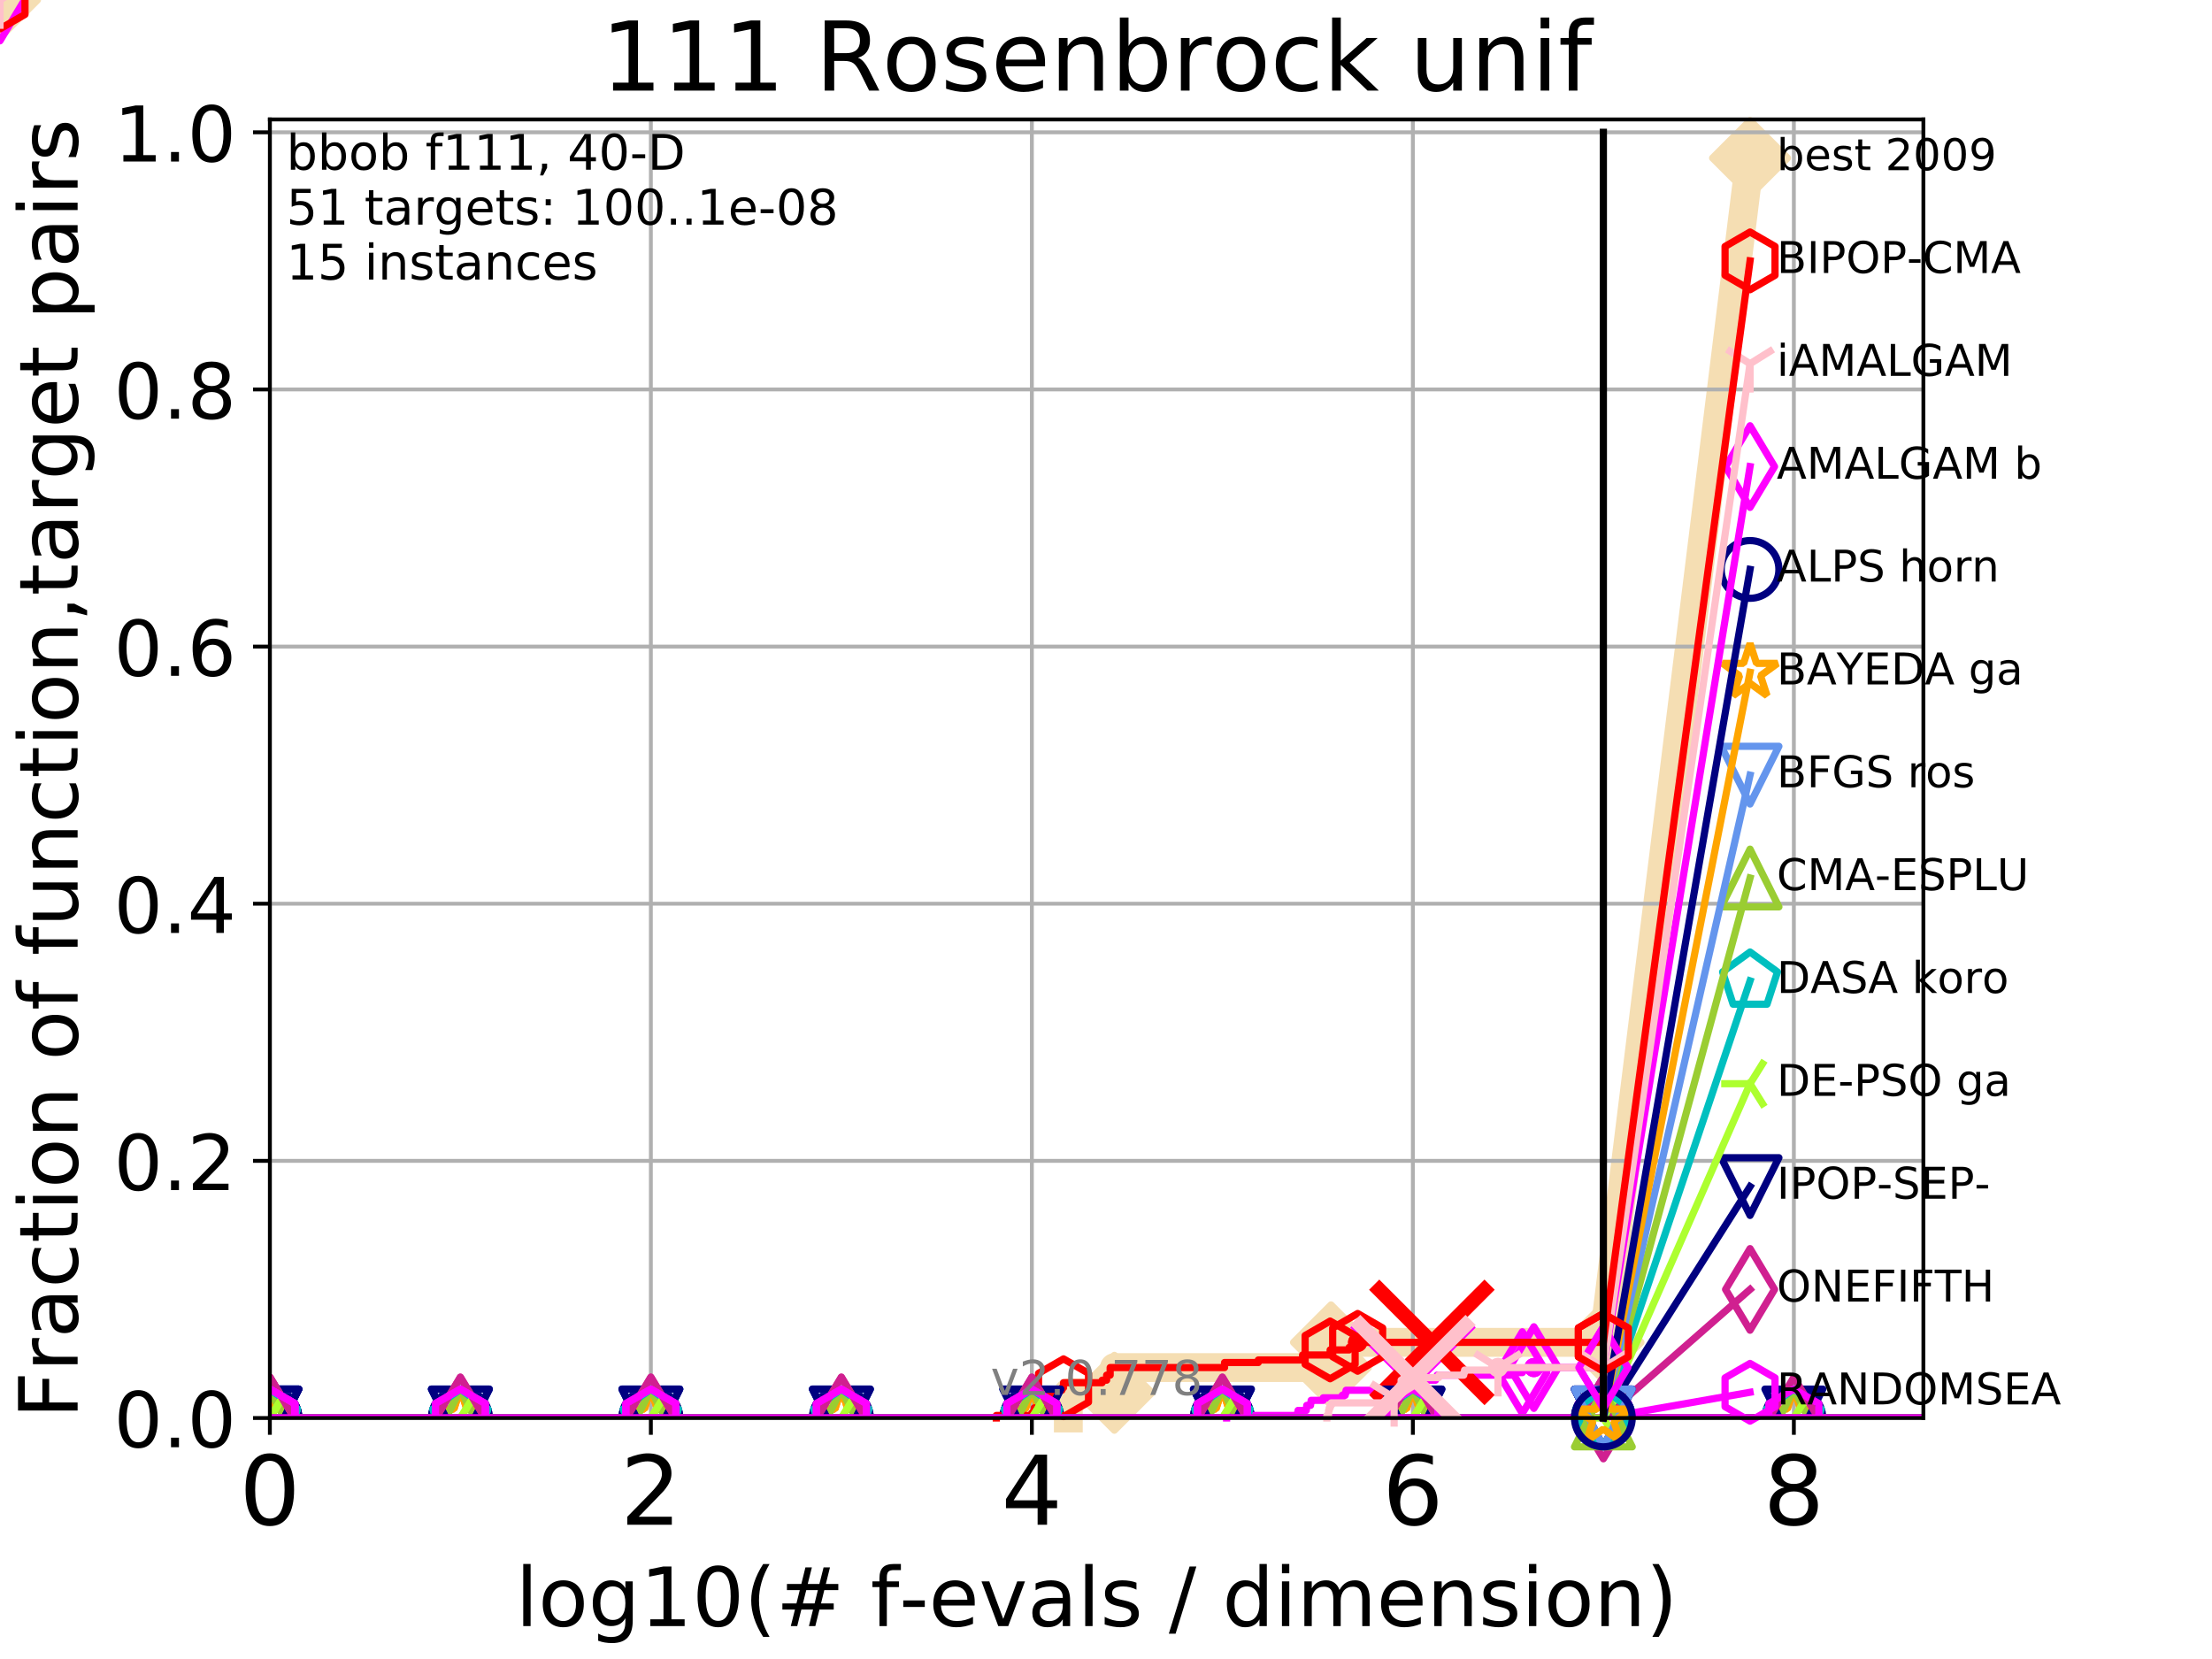 <?xml version="1.0" encoding="utf-8" standalone="no"?>
<!DOCTYPE svg PUBLIC "-//W3C//DTD SVG 1.1//EN"
  "http://www.w3.org/Graphics/SVG/1.1/DTD/svg11.dtd">
<!-- Created with matplotlib (http://matplotlib.org/) -->
<svg height="345pt" version="1.1" viewBox="0 0 460 345" width="460pt" xmlns="http://www.w3.org/2000/svg" xmlns:xlink="http://www.w3.org/1999/xlink">
 <defs>
  <style type="text/css">
*{stroke-linecap:butt;stroke-linejoin:round;}
  </style>
 </defs>
 <g id="figure_1">
  <g id="patch_1">
   <path d="M 0 345.6 
L 460.8 345.6 
L 460.8 0 
L 0 0 
z
" style="fill:#ffffff;"/>
  </g>
  <g id="axes_1">
   <g id="patch_2">
    <path d="M 56.12 294.88 
L 399.984 294.88 
L 399.984 24.84 
L 56.12 24.84 
z
" style="fill:#ffffff;"/>
   </g>
   <g id="line2d_1">
    <path d="M 222.166 294.88 
L 222.166 289.638 
L 231.746 289.638 
L 231.746 284.395 
L 276.791 284.395 
L 276.791 279.153 
L 333.43 279.153 
" style="fill:none;stroke:#f5deb3;stroke-linecap:square;stroke-width:6;"/>
   </g>
   <g id="line2d_2">
    <path d="M 0 0 
" style="fill:none;stroke:#f5deb3;stroke-linecap:square;stroke-width:6;"/>
    <defs>
     <path d="M -0 7.778 
L 7.778 0 
L 0 -7.778 
L -7.778 -0 
z
" id="m38a75e1cf0" style="stroke:#f5deb3;stroke-linejoin:miter;stroke-width:1.5;"/>
    </defs>
    <g>
     <use style="fill:#f5deb3;stroke:#f5deb3;stroke-linejoin:miter;stroke-width:1.5;" x="0" xlink:href="#m38a75e1cf0" y="0"/>
    </g>
   </g>
   <g id="line2d_3">
    <path d="M 333.43 279.153 
L 363.934 32.861 
" style="fill:none;stroke:#f5deb3;stroke-linecap:square;stroke-width:6;"/>
    <g>
     <use style="fill:#f5deb3;stroke:#f5deb3;stroke-linejoin:miter;stroke-width:1.5;" x="333.43" xlink:href="#m38a75e1cf0" y="279.153"/>
     <use style="fill:#f5deb3;stroke:#f5deb3;stroke-linejoin:miter;stroke-width:1.5;" x="363.934" xlink:href="#m38a75e1cf0" y="32.861"/>
    </g>
   </g>
   <g id="matplotlib.axis_1">
    <g id="xtick_1">
     <g id="line2d_4">
      <path clip-path="url(#p6e1c2e3ccb)" d="M 56.12 294.88 
L 56.12 24.84 
" style="fill:none;stroke:#b0b0b0;stroke-linecap:square;stroke-width:0.8;"/>
     </g>
     <g id="line2d_5">
      <defs>
       <path d="M 0 0 
L 0 3.5 
" id="mbd67e42688" style="stroke:#000000;stroke-width:0.8;"/>
      </defs>
      <g>
       <use style="stroke:#000000;stroke-width:0.8;" x="56.12" xlink:href="#mbd67e42688" y="294.88"/>
      </g>
     </g>
     <g id="text_1">
      <!-- 0 -->
      <defs>
       <path d="M 31.781 66.406 
Q 24.172 66.406 20.328 58.906 
Q 16.5 51.422 16.5 36.375 
Q 16.5 21.391 20.328 13.891 
Q 24.172 6.391 31.781 6.391 
Q 39.453 6.391 43.281 13.891 
Q 47.125 21.391 47.125 36.375 
Q 47.125 51.422 43.281 58.906 
Q 39.453 66.406 31.781 66.406 
z
M 31.781 74.219 
Q 44.047 74.219 50.516 64.516 
Q 56.984 54.828 56.984 36.375 
Q 56.984 17.969 50.516 8.266 
Q 44.047 -1.422 31.781 -1.422 
Q 19.531 -1.422 13.062 8.266 
Q 6.594 17.969 6.594 36.375 
Q 6.594 54.828 13.062 64.516 
Q 19.531 74.219 31.781 74.219 
z
" id="DejaVuSans-30"/>
      </defs>
      <g transform="translate(49.758 317.077)scale(0.2 -0.2)">
       <use xlink:href="#DejaVuSans-30"/>
      </g>
     </g>
    </g>
    <g id="xtick_2">
     <g id="line2d_6">
      <path clip-path="url(#p6e1c2e3ccb)" d="M 135.351 294.88 
L 135.351 24.84 
" style="fill:none;stroke:#b0b0b0;stroke-linecap:square;stroke-width:0.8;"/>
     </g>
     <g id="line2d_7">
      <g>
       <use style="stroke:#000000;stroke-width:0.8;" x="135.351" xlink:href="#mbd67e42688" y="294.88"/>
      </g>
     </g>
     <g id="text_2">
      <!-- 2 -->
      <defs>
       <path d="M 19.188 8.297 
L 53.609 8.297 
L 53.609 0 
L 7.328 0 
L 7.328 8.297 
Q 12.938 14.109 22.625 23.891 
Q 32.328 33.688 34.812 36.531 
Q 39.547 41.844 41.422 45.531 
Q 43.312 49.219 43.312 52.781 
Q 43.312 58.594 39.234 62.25 
Q 35.156 65.922 28.609 65.922 
Q 23.969 65.922 18.812 64.312 
Q 13.672 62.703 7.812 59.422 
L 7.812 69.391 
Q 13.766 71.781 18.938 73 
Q 24.125 74.219 28.422 74.219 
Q 39.75 74.219 46.484 68.547 
Q 53.219 62.891 53.219 53.422 
Q 53.219 48.922 51.531 44.891 
Q 49.859 40.875 45.406 35.406 
Q 44.188 33.984 37.641 27.219 
Q 31.109 20.453 19.188 8.297 
z
" id="DejaVuSans-32"/>
      </defs>
      <g transform="translate(128.989 317.077)scale(0.2 -0.2)">
       <use xlink:href="#DejaVuSans-32"/>
      </g>
     </g>
    </g>
    <g id="xtick_3">
     <g id="line2d_8">
      <path clip-path="url(#p6e1c2e3ccb)" d="M 214.583 294.88 
L 214.583 24.84 
" style="fill:none;stroke:#b0b0b0;stroke-linecap:square;stroke-width:0.8;"/>
     </g>
     <g id="line2d_9">
      <g>
       <use style="stroke:#000000;stroke-width:0.8;" x="214.583" xlink:href="#mbd67e42688" y="294.88"/>
      </g>
     </g>
     <g id="text_3">
      <!-- 4 -->
      <defs>
       <path d="M 37.797 64.312 
L 12.891 25.391 
L 37.797 25.391 
z
M 35.203 72.906 
L 47.609 72.906 
L 47.609 25.391 
L 58.016 25.391 
L 58.016 17.188 
L 47.609 17.188 
L 47.609 0 
L 37.797 0 
L 37.797 17.188 
L 4.891 17.188 
L 4.891 26.703 
z
" id="DejaVuSans-34"/>
      </defs>
      <g transform="translate(208.22 317.077)scale(0.2 -0.2)">
       <use xlink:href="#DejaVuSans-34"/>
      </g>
     </g>
    </g>
    <g id="xtick_4">
     <g id="line2d_10">
      <path clip-path="url(#p6e1c2e3ccb)" d="M 293.814 294.88 
L 293.814 24.84 
" style="fill:none;stroke:#b0b0b0;stroke-linecap:square;stroke-width:0.8;"/>
     </g>
     <g id="line2d_11">
      <g>
       <use style="stroke:#000000;stroke-width:0.8;" x="293.814" xlink:href="#mbd67e42688" y="294.88"/>
      </g>
     </g>
     <g id="text_4">
      <!-- 6 -->
      <defs>
       <path d="M 33.016 40.375 
Q 26.375 40.375 22.484 35.828 
Q 18.609 31.297 18.609 23.391 
Q 18.609 15.531 22.484 10.953 
Q 26.375 6.391 33.016 6.391 
Q 39.656 6.391 43.531 10.953 
Q 47.406 15.531 47.406 23.391 
Q 47.406 31.297 43.531 35.828 
Q 39.656 40.375 33.016 40.375 
z
M 52.594 71.297 
L 52.594 62.312 
Q 48.875 64.062 45.094 64.984 
Q 41.312 65.922 37.594 65.922 
Q 27.828 65.922 22.672 59.328 
Q 17.531 52.734 16.797 39.406 
Q 19.672 43.656 24.016 45.922 
Q 28.375 48.188 33.594 48.188 
Q 44.578 48.188 50.953 41.516 
Q 57.328 34.859 57.328 23.391 
Q 57.328 12.156 50.688 5.359 
Q 44.047 -1.422 33.016 -1.422 
Q 20.359 -1.422 13.672 8.266 
Q 6.984 17.969 6.984 36.375 
Q 6.984 53.656 15.188 63.938 
Q 23.391 74.219 37.203 74.219 
Q 40.922 74.219 44.703 73.484 
Q 48.484 72.75 52.594 71.297 
z
" id="DejaVuSans-36"/>
      </defs>
      <g transform="translate(287.452 317.077)scale(0.2 -0.2)">
       <use xlink:href="#DejaVuSans-36"/>
      </g>
     </g>
    </g>
    <g id="xtick_5">
     <g id="line2d_12">
      <path clip-path="url(#p6e1c2e3ccb)" d="M 373.045 294.88 
L 373.045 24.84 
" style="fill:none;stroke:#b0b0b0;stroke-linecap:square;stroke-width:0.8;"/>
     </g>
     <g id="line2d_13">
      <g>
       <use style="stroke:#000000;stroke-width:0.8;" x="373.045" xlink:href="#mbd67e42688" y="294.88"/>
      </g>
     </g>
     <g id="text_5">
      <!-- 8 -->
      <defs>
       <path d="M 31.781 34.625 
Q 24.75 34.625 20.719 30.859 
Q 16.703 27.094 16.703 20.516 
Q 16.703 13.922 20.719 10.156 
Q 24.75 6.391 31.781 6.391 
Q 38.812 6.391 42.859 10.172 
Q 46.922 13.969 46.922 20.516 
Q 46.922 27.094 42.891 30.859 
Q 38.875 34.625 31.781 34.625 
z
M 21.922 38.812 
Q 15.578 40.375 12.031 44.719 
Q 8.5 49.078 8.5 55.328 
Q 8.5 64.062 14.719 69.141 
Q 20.953 74.219 31.781 74.219 
Q 42.672 74.219 48.875 69.141 
Q 55.078 64.062 55.078 55.328 
Q 55.078 49.078 51.531 44.719 
Q 48 40.375 41.703 38.812 
Q 48.828 37.156 52.797 32.312 
Q 56.781 27.484 56.781 20.516 
Q 56.781 9.906 50.312 4.234 
Q 43.844 -1.422 31.781 -1.422 
Q 19.734 -1.422 13.25 4.234 
Q 6.781 9.906 6.781 20.516 
Q 6.781 27.484 10.781 32.312 
Q 14.797 37.156 21.922 38.812 
z
M 18.312 54.391 
Q 18.312 48.734 21.844 45.562 
Q 25.391 42.391 31.781 42.391 
Q 38.141 42.391 41.719 45.562 
Q 45.312 48.734 45.312 54.391 
Q 45.312 60.062 41.719 63.234 
Q 38.141 66.406 31.781 66.406 
Q 25.391 66.406 21.844 63.234 
Q 18.312 60.062 18.312 54.391 
z
" id="DejaVuSans-38"/>
      </defs>
      <g transform="translate(366.683 317.077)scale(0.2 -0.2)">
       <use xlink:href="#DejaVuSans-38"/>
      </g>
     </g>
    </g>
    <g id="text_6">
     <!-- log10(# f-evals / dimension) -->
     <defs>
      <path d="M 9.422 75.984 
L 18.406 75.984 
L 18.406 0 
L 9.422 0 
z
" id="DejaVuSans-6c"/>
      <path d="M 30.609 48.391 
Q 23.391 48.391 19.188 42.75 
Q 14.984 37.109 14.984 27.297 
Q 14.984 17.484 19.156 11.844 
Q 23.344 6.203 30.609 6.203 
Q 37.797 6.203 41.984 11.859 
Q 46.188 17.531 46.188 27.297 
Q 46.188 37.016 41.984 42.703 
Q 37.797 48.391 30.609 48.391 
z
M 30.609 56 
Q 42.328 56 49.016 48.375 
Q 55.719 40.766 55.719 27.297 
Q 55.719 13.875 49.016 6.219 
Q 42.328 -1.422 30.609 -1.422 
Q 18.844 -1.422 12.172 6.219 
Q 5.516 13.875 5.516 27.297 
Q 5.516 40.766 12.172 48.375 
Q 18.844 56 30.609 56 
z
" id="DejaVuSans-6f"/>
      <path d="M 45.406 27.984 
Q 45.406 37.75 41.375 43.109 
Q 37.359 48.484 30.078 48.484 
Q 22.859 48.484 18.828 43.109 
Q 14.797 37.75 14.797 27.984 
Q 14.797 18.266 18.828 12.891 
Q 22.859 7.516 30.078 7.516 
Q 37.359 7.516 41.375 12.891 
Q 45.406 18.266 45.406 27.984 
z
M 54.391 6.781 
Q 54.391 -7.172 48.188 -13.984 
Q 42 -20.797 29.203 -20.797 
Q 24.469 -20.797 20.266 -20.094 
Q 16.062 -19.391 12.109 -17.922 
L 12.109 -9.188 
Q 16.062 -11.328 19.922 -12.344 
Q 23.781 -13.375 27.781 -13.375 
Q 36.625 -13.375 41.016 -8.766 
Q 45.406 -4.156 45.406 5.172 
L 45.406 9.625 
Q 42.625 4.781 38.281 2.391 
Q 33.938 0 27.875 0 
Q 17.828 0 11.672 7.656 
Q 5.516 15.328 5.516 27.984 
Q 5.516 40.672 11.672 48.328 
Q 17.828 56 27.875 56 
Q 33.938 56 38.281 53.609 
Q 42.625 51.219 45.406 46.391 
L 45.406 54.688 
L 54.391 54.688 
z
" id="DejaVuSans-67"/>
      <path d="M 12.406 8.297 
L 28.516 8.297 
L 28.516 63.922 
L 10.984 60.406 
L 10.984 69.391 
L 28.422 72.906 
L 38.281 72.906 
L 38.281 8.297 
L 54.391 8.297 
L 54.391 0 
L 12.406 0 
z
" id="DejaVuSans-31"/>
      <path d="M 31 75.875 
Q 24.469 64.656 21.281 53.656 
Q 18.109 42.672 18.109 31.391 
Q 18.109 20.125 21.312 9.062 
Q 24.516 -2 31 -13.188 
L 23.188 -13.188 
Q 15.875 -1.703 12.234 9.375 
Q 8.594 20.453 8.594 31.391 
Q 8.594 42.281 12.203 53.312 
Q 15.828 64.359 23.188 75.875 
z
" id="DejaVuSans-28"/>
      <path d="M 51.125 44 
L 36.922 44 
L 32.812 27.688 
L 47.125 27.688 
z
M 43.797 71.781 
L 38.719 51.516 
L 52.984 51.516 
L 58.109 71.781 
L 65.922 71.781 
L 60.891 51.516 
L 76.125 51.516 
L 76.125 44 
L 58.984 44 
L 54.984 27.688 
L 70.516 27.688 
L 70.516 20.219 
L 53.078 20.219 
L 48 0 
L 40.188 0 
L 45.219 20.219 
L 30.906 20.219 
L 25.875 0 
L 18.016 0 
L 23.094 20.219 
L 7.719 20.219 
L 7.719 27.688 
L 24.906 27.688 
L 29 44 
L 13.281 44 
L 13.281 51.516 
L 30.906 51.516 
L 35.891 71.781 
z
" id="DejaVuSans-23"/>
      <path id="DejaVuSans-20"/>
      <path d="M 37.109 75.984 
L 37.109 68.5 
L 28.516 68.5 
Q 23.688 68.5 21.797 66.547 
Q 19.922 64.594 19.922 59.516 
L 19.922 54.688 
L 34.719 54.688 
L 34.719 47.703 
L 19.922 47.703 
L 19.922 0 
L 10.891 0 
L 10.891 47.703 
L 2.297 47.703 
L 2.297 54.688 
L 10.891 54.688 
L 10.891 58.5 
Q 10.891 67.625 15.141 71.797 
Q 19.391 75.984 28.609 75.984 
z
" id="DejaVuSans-66"/>
      <path d="M 4.891 31.391 
L 31.203 31.391 
L 31.203 23.391 
L 4.891 23.391 
z
" id="DejaVuSans-2d"/>
      <path d="M 56.203 29.594 
L 56.203 25.203 
L 14.891 25.203 
Q 15.484 15.922 20.484 11.062 
Q 25.484 6.203 34.422 6.203 
Q 39.594 6.203 44.453 7.469 
Q 49.312 8.734 54.109 11.281 
L 54.109 2.781 
Q 49.266 0.734 44.188 -0.344 
Q 39.109 -1.422 33.891 -1.422 
Q 20.797 -1.422 13.156 6.188 
Q 5.516 13.812 5.516 26.812 
Q 5.516 40.234 12.766 48.109 
Q 20.016 56 32.328 56 
Q 43.359 56 49.781 48.891 
Q 56.203 41.797 56.203 29.594 
z
M 47.219 32.234 
Q 47.125 39.594 43.094 43.984 
Q 39.062 48.391 32.422 48.391 
Q 24.906 48.391 20.391 44.141 
Q 15.875 39.891 15.188 32.172 
z
" id="DejaVuSans-65"/>
      <path d="M 2.984 54.688 
L 12.5 54.688 
L 29.594 8.797 
L 46.688 54.688 
L 56.203 54.688 
L 35.688 0 
L 23.484 0 
z
" id="DejaVuSans-76"/>
      <path d="M 34.281 27.484 
Q 23.391 27.484 19.188 25 
Q 14.984 22.516 14.984 16.5 
Q 14.984 11.719 18.141 8.906 
Q 21.297 6.109 26.703 6.109 
Q 34.188 6.109 38.703 11.406 
Q 43.219 16.703 43.219 25.484 
L 43.219 27.484 
z
M 52.203 31.203 
L 52.203 0 
L 43.219 0 
L 43.219 8.297 
Q 40.141 3.328 35.547 0.953 
Q 30.953 -1.422 24.312 -1.422 
Q 15.922 -1.422 10.953 3.297 
Q 6 8.016 6 15.922 
Q 6 25.141 12.172 29.828 
Q 18.359 34.516 30.609 34.516 
L 43.219 34.516 
L 43.219 35.406 
Q 43.219 41.609 39.141 45 
Q 35.062 48.391 27.688 48.391 
Q 23 48.391 18.547 47.266 
Q 14.109 46.141 10.016 43.891 
L 10.016 52.203 
Q 14.938 54.109 19.578 55.047 
Q 24.219 56 28.609 56 
Q 40.484 56 46.344 49.844 
Q 52.203 43.703 52.203 31.203 
z
" id="DejaVuSans-61"/>
      <path d="M 44.281 53.078 
L 44.281 44.578 
Q 40.484 46.531 36.375 47.5 
Q 32.281 48.484 27.875 48.484 
Q 21.188 48.484 17.844 46.438 
Q 14.5 44.391 14.5 40.281 
Q 14.5 37.156 16.891 35.375 
Q 19.281 33.594 26.516 31.984 
L 29.594 31.297 
Q 39.156 29.25 43.188 25.516 
Q 47.219 21.781 47.219 15.094 
Q 47.219 7.469 41.188 3.016 
Q 35.156 -1.422 24.609 -1.422 
Q 20.219 -1.422 15.453 -0.562 
Q 10.688 0.297 5.422 2 
L 5.422 11.281 
Q 10.406 8.688 15.234 7.391 
Q 20.062 6.109 24.812 6.109 
Q 31.156 6.109 34.562 8.281 
Q 37.984 10.453 37.984 14.406 
Q 37.984 18.062 35.516 20.016 
Q 33.062 21.969 24.703 23.781 
L 21.578 24.516 
Q 13.234 26.266 9.516 29.906 
Q 5.812 33.547 5.812 39.891 
Q 5.812 47.609 11.281 51.797 
Q 16.75 56 26.812 56 
Q 31.781 56 36.172 55.266 
Q 40.578 54.547 44.281 53.078 
z
" id="DejaVuSans-73"/>
      <path d="M 25.391 72.906 
L 33.688 72.906 
L 8.297 -9.281 
L 0 -9.281 
z
" id="DejaVuSans-2f"/>
      <path d="M 45.406 46.391 
L 45.406 75.984 
L 54.391 75.984 
L 54.391 0 
L 45.406 0 
L 45.406 8.203 
Q 42.578 3.328 38.25 0.953 
Q 33.938 -1.422 27.875 -1.422 
Q 17.969 -1.422 11.734 6.484 
Q 5.516 14.406 5.516 27.297 
Q 5.516 40.188 11.734 48.094 
Q 17.969 56 27.875 56 
Q 33.938 56 38.25 53.625 
Q 42.578 51.266 45.406 46.391 
z
M 14.797 27.297 
Q 14.797 17.391 18.875 11.75 
Q 22.953 6.109 30.078 6.109 
Q 37.203 6.109 41.297 11.75 
Q 45.406 17.391 45.406 27.297 
Q 45.406 37.203 41.297 42.844 
Q 37.203 48.484 30.078 48.484 
Q 22.953 48.484 18.875 42.844 
Q 14.797 37.203 14.797 27.297 
z
" id="DejaVuSans-64"/>
      <path d="M 9.422 54.688 
L 18.406 54.688 
L 18.406 0 
L 9.422 0 
z
M 9.422 75.984 
L 18.406 75.984 
L 18.406 64.594 
L 9.422 64.594 
z
" id="DejaVuSans-69"/>
      <path d="M 52 44.188 
Q 55.375 50.25 60.062 53.125 
Q 64.75 56 71.094 56 
Q 79.641 56 84.281 50.016 
Q 88.922 44.047 88.922 33.016 
L 88.922 0 
L 79.891 0 
L 79.891 32.719 
Q 79.891 40.578 77.094 44.375 
Q 74.312 48.188 68.609 48.188 
Q 61.625 48.188 57.562 43.547 
Q 53.516 38.922 53.516 30.906 
L 53.516 0 
L 44.484 0 
L 44.484 32.719 
Q 44.484 40.625 41.703 44.406 
Q 38.922 48.188 33.109 48.188 
Q 26.219 48.188 22.156 43.531 
Q 18.109 38.875 18.109 30.906 
L 18.109 0 
L 9.078 0 
L 9.078 54.688 
L 18.109 54.688 
L 18.109 46.188 
Q 21.188 51.219 25.484 53.609 
Q 29.781 56 35.688 56 
Q 41.656 56 45.828 52.969 
Q 50 49.953 52 44.188 
z
" id="DejaVuSans-6d"/>
      <path d="M 54.891 33.016 
L 54.891 0 
L 45.906 0 
L 45.906 32.719 
Q 45.906 40.484 42.875 44.328 
Q 39.844 48.188 33.797 48.188 
Q 26.516 48.188 22.312 43.547 
Q 18.109 38.922 18.109 30.906 
L 18.109 0 
L 9.078 0 
L 9.078 54.688 
L 18.109 54.688 
L 18.109 46.188 
Q 21.344 51.125 25.703 53.562 
Q 30.078 56 35.797 56 
Q 45.219 56 50.047 50.172 
Q 54.891 44.344 54.891 33.016 
z
" id="DejaVuSans-6e"/>
      <path d="M 8.016 75.875 
L 15.828 75.875 
Q 23.141 64.359 26.781 53.312 
Q 30.422 42.281 30.422 31.391 
Q 30.422 20.453 26.781 9.375 
Q 23.141 -1.703 15.828 -13.188 
L 8.016 -13.188 
Q 14.5 -2 17.703 9.062 
Q 20.906 20.125 20.906 31.391 
Q 20.906 42.672 17.703 53.656 
Q 14.5 64.656 8.016 75.875 
z
" id="DejaVuSans-29"/>
     </defs>
     <g transform="translate(107.211 338.154)scale(0.17 -0.17)">
      <use xlink:href="#DejaVuSans-6c"/>
      <use x="27.783" xlink:href="#DejaVuSans-6f"/>
      <use x="88.965" xlink:href="#DejaVuSans-67"/>
      <use x="152.441" xlink:href="#DejaVuSans-31"/>
      <use x="216.064" xlink:href="#DejaVuSans-30"/>
      <use x="279.688" xlink:href="#DejaVuSans-28"/>
      <use x="318.701" xlink:href="#DejaVuSans-23"/>
      <use x="402.49" xlink:href="#DejaVuSans-20"/>
      <use x="434.277" xlink:href="#DejaVuSans-66"/>
      <use x="469.404" xlink:href="#DejaVuSans-2d"/>
      <use x="505.488" xlink:href="#DejaVuSans-65"/>
      <use x="567.012" xlink:href="#DejaVuSans-76"/>
      <use x="626.191" xlink:href="#DejaVuSans-61"/>
      <use x="687.471" xlink:href="#DejaVuSans-6c"/>
      <use x="715.254" xlink:href="#DejaVuSans-73"/>
      <use x="767.354" xlink:href="#DejaVuSans-20"/>
      <use x="799.141" xlink:href="#DejaVuSans-2f"/>
      <use x="832.832" xlink:href="#DejaVuSans-20"/>
      <use x="864.619" xlink:href="#DejaVuSans-64"/>
      <use x="928.096" xlink:href="#DejaVuSans-69"/>
      <use x="955.879" xlink:href="#DejaVuSans-6d"/>
      <use x="1053.291" xlink:href="#DejaVuSans-65"/>
      <use x="1114.814" xlink:href="#DejaVuSans-6e"/>
      <use x="1178.193" xlink:href="#DejaVuSans-73"/>
      <use x="1230.293" xlink:href="#DejaVuSans-69"/>
      <use x="1258.076" xlink:href="#DejaVuSans-6f"/>
      <use x="1319.258" xlink:href="#DejaVuSans-6e"/>
      <use x="1382.637" xlink:href="#DejaVuSans-29"/>
     </g>
    </g>
   </g>
   <g id="matplotlib.axis_2">
    <g id="ytick_1">
     <g id="line2d_14">
      <path clip-path="url(#p6e1c2e3ccb)" d="M 56.12 294.88 
L 399.984 294.88 
" style="fill:none;stroke:#b0b0b0;stroke-linecap:square;stroke-width:0.8;"/>
     </g>
     <g id="line2d_15">
      <defs>
       <path d="M 0 0 
L -3.5 0 
" id="m0551369536" style="stroke:#000000;stroke-width:0.8;"/>
      </defs>
      <g>
       <use style="stroke:#000000;stroke-width:0.8;" x="56.12" xlink:href="#m0551369536" y="294.88"/>
      </g>
     </g>
     <g id="text_7">
      <!-- 0.0 -->
      <defs>
       <path d="M 10.688 12.406 
L 21 12.406 
L 21 0 
L 10.688 0 
z
" id="DejaVuSans-2e"/>
      </defs>
      <g transform="translate(23.675 300.959)scale(0.16 -0.16)">
       <use xlink:href="#DejaVuSans-30"/>
       <use x="63.623" xlink:href="#DejaVuSans-2e"/>
       <use x="95.41" xlink:href="#DejaVuSans-30"/>
      </g>
     </g>
    </g>
    <g id="ytick_2">
     <g id="line2d_16">
      <path clip-path="url(#p6e1c2e3ccb)" d="M 56.12 241.407 
L 399.984 241.407 
" style="fill:none;stroke:#b0b0b0;stroke-linecap:square;stroke-width:0.8;"/>
     </g>
     <g id="line2d_17">
      <g>
       <use style="stroke:#000000;stroke-width:0.8;" x="56.12" xlink:href="#m0551369536" y="241.407"/>
      </g>
     </g>
     <g id="text_8">
      <!-- 0.2 -->
      <g transform="translate(23.675 247.485)scale(0.16 -0.16)">
       <use xlink:href="#DejaVuSans-30"/>
       <use x="63.623" xlink:href="#DejaVuSans-2e"/>
       <use x="95.41" xlink:href="#DejaVuSans-32"/>
      </g>
     </g>
    </g>
    <g id="ytick_3">
     <g id="line2d_18">
      <path clip-path="url(#p6e1c2e3ccb)" d="M 56.12 187.933 
L 399.984 187.933 
" style="fill:none;stroke:#b0b0b0;stroke-linecap:square;stroke-width:0.8;"/>
     </g>
     <g id="line2d_19">
      <g>
       <use style="stroke:#000000;stroke-width:0.8;" x="56.12" xlink:href="#m0551369536" y="187.933"/>
      </g>
     </g>
     <g id="text_9">
      <!-- 0.4 -->
      <g transform="translate(23.675 194.012)scale(0.16 -0.16)">
       <use xlink:href="#DejaVuSans-30"/>
       <use x="63.623" xlink:href="#DejaVuSans-2e"/>
       <use x="95.41" xlink:href="#DejaVuSans-34"/>
      </g>
     </g>
    </g>
    <g id="ytick_4">
     <g id="line2d_20">
      <path clip-path="url(#p6e1c2e3ccb)" d="M 56.12 134.46 
L 399.984 134.46 
" style="fill:none;stroke:#b0b0b0;stroke-linecap:square;stroke-width:0.8;"/>
     </g>
     <g id="line2d_21">
      <g>
       <use style="stroke:#000000;stroke-width:0.8;" x="56.12" xlink:href="#m0551369536" y="134.46"/>
      </g>
     </g>
     <g id="text_10">
      <!-- 0.6 -->
      <g transform="translate(23.675 140.539)scale(0.16 -0.16)">
       <use xlink:href="#DejaVuSans-30"/>
       <use x="63.623" xlink:href="#DejaVuSans-2e"/>
       <use x="95.41" xlink:href="#DejaVuSans-36"/>
      </g>
     </g>
    </g>
    <g id="ytick_5">
     <g id="line2d_22">
      <path clip-path="url(#p6e1c2e3ccb)" d="M 56.12 80.987 
L 399.984 80.987 
" style="fill:none;stroke:#b0b0b0;stroke-linecap:square;stroke-width:0.8;"/>
     </g>
     <g id="line2d_23">
      <g>
       <use style="stroke:#000000;stroke-width:0.8;" x="56.12" xlink:href="#m0551369536" y="80.987"/>
      </g>
     </g>
     <g id="text_11">
      <!-- 0.8 -->
      <g transform="translate(23.675 87.066)scale(0.16 -0.16)">
       <use xlink:href="#DejaVuSans-30"/>
       <use x="63.623" xlink:href="#DejaVuSans-2e"/>
       <use x="95.41" xlink:href="#DejaVuSans-38"/>
      </g>
     </g>
    </g>
    <g id="ytick_6">
     <g id="line2d_24">
      <path clip-path="url(#p6e1c2e3ccb)" d="M 56.12 27.514 
L 399.984 27.514 
" style="fill:none;stroke:#b0b0b0;stroke-linecap:square;stroke-width:0.8;"/>
     </g>
     <g id="line2d_25">
      <g>
       <use style="stroke:#000000;stroke-width:0.8;" x="56.12" xlink:href="#m0551369536" y="27.514"/>
      </g>
     </g>
     <g id="text_12">
      <!-- 1.0 -->
      <g transform="translate(23.675 33.592)scale(0.16 -0.16)">
       <use xlink:href="#DejaVuSans-31"/>
       <use x="63.623" xlink:href="#DejaVuSans-2e"/>
       <use x="95.41" xlink:href="#DejaVuSans-30"/>
      </g>
     </g>
    </g>
    <g id="text_13">
     <!-- Fraction of function,target pairs -->
     <defs>
      <path d="M 9.812 72.906 
L 51.703 72.906 
L 51.703 64.594 
L 19.672 64.594 
L 19.672 43.109 
L 48.578 43.109 
L 48.578 34.812 
L 19.672 34.812 
L 19.672 0 
L 9.812 0 
z
" id="DejaVuSans-46"/>
      <path d="M 41.109 46.297 
Q 39.594 47.172 37.812 47.578 
Q 36.031 48 33.891 48 
Q 26.266 48 22.188 43.047 
Q 18.109 38.094 18.109 28.812 
L 18.109 0 
L 9.078 0 
L 9.078 54.688 
L 18.109 54.688 
L 18.109 46.188 
Q 20.953 51.172 25.484 53.578 
Q 30.031 56 36.531 56 
Q 37.453 56 38.578 55.875 
Q 39.703 55.766 41.062 55.516 
z
" id="DejaVuSans-72"/>
      <path d="M 48.781 52.594 
L 48.781 44.188 
Q 44.969 46.297 41.141 47.344 
Q 37.312 48.391 33.406 48.391 
Q 24.656 48.391 19.812 42.844 
Q 14.984 37.312 14.984 27.297 
Q 14.984 17.281 19.812 11.734 
Q 24.656 6.203 33.406 6.203 
Q 37.312 6.203 41.141 7.25 
Q 44.969 8.297 48.781 10.406 
L 48.781 2.094 
Q 45.016 0.344 40.984 -0.531 
Q 36.969 -1.422 32.422 -1.422 
Q 20.062 -1.422 12.781 6.344 
Q 5.516 14.109 5.516 27.297 
Q 5.516 40.672 12.859 48.328 
Q 20.219 56 33.016 56 
Q 37.156 56 41.109 55.141 
Q 45.062 54.297 48.781 52.594 
z
" id="DejaVuSans-63"/>
      <path d="M 18.312 70.219 
L 18.312 54.688 
L 36.812 54.688 
L 36.812 47.703 
L 18.312 47.703 
L 18.312 18.016 
Q 18.312 11.328 20.141 9.422 
Q 21.969 7.516 27.594 7.516 
L 36.812 7.516 
L 36.812 0 
L 27.594 0 
Q 17.188 0 13.234 3.875 
Q 9.281 7.766 9.281 18.016 
L 9.281 47.703 
L 2.688 47.703 
L 2.688 54.688 
L 9.281 54.688 
L 9.281 70.219 
z
" id="DejaVuSans-74"/>
      <path d="M 8.5 21.578 
L 8.5 54.688 
L 17.484 54.688 
L 17.484 21.922 
Q 17.484 14.156 20.5 10.266 
Q 23.531 6.391 29.594 6.391 
Q 36.859 6.391 41.078 11.031 
Q 45.312 15.672 45.312 23.688 
L 45.312 54.688 
L 54.297 54.688 
L 54.297 0 
L 45.312 0 
L 45.312 8.406 
Q 42.047 3.422 37.719 1 
Q 33.406 -1.422 27.688 -1.422 
Q 18.266 -1.422 13.375 4.438 
Q 8.5 10.297 8.5 21.578 
z
M 31.109 56 
z
" id="DejaVuSans-75"/>
      <path d="M 11.719 12.406 
L 22.016 12.406 
L 22.016 4 
L 14.016 -11.625 
L 7.719 -11.625 
L 11.719 4 
z
" id="DejaVuSans-2c"/>
      <path d="M 18.109 8.203 
L 18.109 -20.797 
L 9.078 -20.797 
L 9.078 54.688 
L 18.109 54.688 
L 18.109 46.391 
Q 20.953 51.266 25.266 53.625 
Q 29.594 56 35.594 56 
Q 45.562 56 51.781 48.094 
Q 58.016 40.188 58.016 27.297 
Q 58.016 14.406 51.781 6.484 
Q 45.562 -1.422 35.594 -1.422 
Q 29.594 -1.422 25.266 0.953 
Q 20.953 3.328 18.109 8.203 
z
M 48.688 27.297 
Q 48.688 37.203 44.609 42.844 
Q 40.531 48.484 33.406 48.484 
Q 26.266 48.484 22.188 42.844 
Q 18.109 37.203 18.109 27.297 
Q 18.109 17.391 22.188 11.75 
Q 26.266 6.109 33.406 6.109 
Q 40.531 6.109 44.609 11.75 
Q 48.688 17.391 48.688 27.297 
z
" id="DejaVuSans-70"/>
     </defs>
     <g transform="translate(16.14 294.999)rotate(-90)scale(0.17 -0.17)">
      <use xlink:href="#DejaVuSans-46"/>
      <use x="57.41" xlink:href="#DejaVuSans-72"/>
      <use x="98.523" xlink:href="#DejaVuSans-61"/>
      <use x="159.803" xlink:href="#DejaVuSans-63"/>
      <use x="214.783" xlink:href="#DejaVuSans-74"/>
      <use x="253.992" xlink:href="#DejaVuSans-69"/>
      <use x="281.775" xlink:href="#DejaVuSans-6f"/>
      <use x="342.957" xlink:href="#DejaVuSans-6e"/>
      <use x="406.336" xlink:href="#DejaVuSans-20"/>
      <use x="438.123" xlink:href="#DejaVuSans-6f"/>
      <use x="499.305" xlink:href="#DejaVuSans-66"/>
      <use x="534.51" xlink:href="#DejaVuSans-20"/>
      <use x="566.297" xlink:href="#DejaVuSans-66"/>
      <use x="601.502" xlink:href="#DejaVuSans-75"/>
      <use x="664.881" xlink:href="#DejaVuSans-6e"/>
      <use x="728.26" xlink:href="#DejaVuSans-63"/>
      <use x="783.24" xlink:href="#DejaVuSans-74"/>
      <use x="822.449" xlink:href="#DejaVuSans-69"/>
      <use x="850.232" xlink:href="#DejaVuSans-6f"/>
      <use x="911.414" xlink:href="#DejaVuSans-6e"/>
      <use x="974.793" xlink:href="#DejaVuSans-2c"/>
      <use x="1006.58" xlink:href="#DejaVuSans-74"/>
      <use x="1045.789" xlink:href="#DejaVuSans-61"/>
      <use x="1107.068" xlink:href="#DejaVuSans-72"/>
      <use x="1148.166" xlink:href="#DejaVuSans-67"/>
      <use x="1211.643" xlink:href="#DejaVuSans-65"/>
      <use x="1273.166" xlink:href="#DejaVuSans-74"/>
      <use x="1312.375" xlink:href="#DejaVuSans-20"/>
      <use x="1344.162" xlink:href="#DejaVuSans-70"/>
      <use x="1407.639" xlink:href="#DejaVuSans-61"/>
      <use x="1468.918" xlink:href="#DejaVuSans-69"/>
      <use x="1496.701" xlink:href="#DejaVuSans-72"/>
      <use x="1537.814" xlink:href="#DejaVuSans-73"/>
     </g>
    </g>
   </g>
   <g id="line2d_26">
    <defs>
     <path d="M 0 1.5 
C 0.398 1.5 0.779 1.342 1.061 1.061 
C 1.342 0.779 1.5 0.398 1.5 0 
C 1.5 -0.398 1.342 -0.779 1.061 -1.061 
C 0.779 -1.342 0.398 -1.5 0 -1.5 
C -0.398 -1.5 -0.779 -1.342 -1.061 -1.061 
C -1.342 -0.779 -1.5 -0.398 -1.5 0 
C -1.5 0.398 -1.342 0.779 -1.061 1.061 
C -0.779 1.342 -0.398 1.5 0 1.5 
z
" id="mb1db10db04" style="stroke:#f5deb3;"/>
    </defs>
    <g>
     <use style="fill:#f5deb3;stroke:#f5deb3;" x="276.791" xlink:href="#mb1db10db04" y="279.153"/>
     <use style="fill:#f5deb3;stroke:#f5deb3;" x="276.791" xlink:href="#mb1db10db04" y="279.153"/>
    </g>
   </g>
   <g id="line2d_27">
    <g>
     <use style="fill:#f5deb3;stroke:#f5deb3;stroke-linejoin:miter;stroke-width:1.5;" x="231.746" xlink:href="#m38a75e1cf0" y="289.638"/>
     <use style="fill:#f5deb3;stroke:#f5deb3;stroke-linejoin:miter;stroke-width:1.5;" x="276.791" xlink:href="#m38a75e1cf0" y="284.395"/>
     <use style="fill:#f5deb3;stroke:#f5deb3;stroke-linejoin:miter;stroke-width:1.5;" x="276.791" xlink:href="#m38a75e1cf0" y="279.153"/>
     <use style="fill:#f5deb3;stroke:#f5deb3;stroke-linejoin:miter;stroke-width:1.5;" x="333.43" xlink:href="#m38a75e1cf0" y="279.153"/>
    </g>
   </g>
   <g id="line2d_28">
    <path clip-path="url(#p6e1c2e3ccb)" d="M 56.12 294.88 
L 56.12 294.88 
L 56.12 294.88 
L 56.12 294.88 
L 399.984 294.88 
" style="fill:none;stroke:#000080;stroke-linecap:square;stroke-width:1.5;"/>
   </g>
   <g id="line2d_29">
    <defs>
     <path d="M 0 6 
C 1.591 6 3.117 5.368 4.243 4.243 
C 5.368 3.117 6 1.591 6 0 
C 6 -1.591 5.368 -3.117 4.243 -4.243 
C 3.117 -5.368 1.591 -6 0 -6 
C -1.591 -6 -3.117 -5.368 -4.243 -4.243 
C -5.368 -3.117 -6 -1.591 -6 0 
C -6 1.591 -5.368 3.117 -4.243 4.243 
C -3.117 5.368 -1.591 6 0 6 
z
" id="me1a9127f70" style="stroke:#000080;stroke-width:1.5;"/>
    </defs>
    <g clip-path="url(#p6e1c2e3ccb)">
     <use style="fill:none;stroke:#000080;stroke-width:1.5;" x="56.12" xlink:href="#me1a9127f70" y="294.88"/>
     <use style="fill:none;stroke:#000080;stroke-width:1.5;" x="56.12" xlink:href="#me1a9127f70" y="294.88"/>
     <use style="fill:none;stroke:#000080;stroke-width:1.5;" x="56.12" xlink:href="#me1a9127f70" y="294.88"/>
     <use style="fill:none;stroke:#000080;stroke-width:1.5;" x="56.12" xlink:href="#me1a9127f70" y="294.88"/>
     <use style="fill:none;stroke:#000080;stroke-width:1.5;" x="95.736" xlink:href="#me1a9127f70" y="294.88"/>
     <use style="fill:none;stroke:#000080;stroke-width:1.5;" x="95.736" xlink:href="#me1a9127f70" y="294.88"/>
     <use style="fill:none;stroke:#000080;stroke-width:1.5;" x="135.351" xlink:href="#me1a9127f70" y="294.88"/>
     <use style="fill:none;stroke:#000080;stroke-width:1.5;" x="135.351" xlink:href="#me1a9127f70" y="294.88"/>
     <use style="fill:none;stroke:#000080;stroke-width:1.5;" x="174.967" xlink:href="#me1a9127f70" y="294.88"/>
     <use style="fill:none;stroke:#000080;stroke-width:1.5;" x="174.967" xlink:href="#me1a9127f70" y="294.88"/>
     <use style="fill:none;stroke:#000080;stroke-width:1.5;" x="214.583" xlink:href="#me1a9127f70" y="294.88"/>
     <use style="fill:none;stroke:#000080;stroke-width:1.5;" x="214.583" xlink:href="#me1a9127f70" y="294.88"/>
     <use style="fill:none;stroke:#000080;stroke-width:1.5;" x="254.198" xlink:href="#me1a9127f70" y="294.88"/>
     <use style="fill:none;stroke:#000080;stroke-width:1.5;" x="254.198" xlink:href="#me1a9127f70" y="294.88"/>
     <use style="fill:none;stroke:#000080;stroke-width:1.5;" x="293.814" xlink:href="#me1a9127f70" y="294.88"/>
     <use style="fill:none;stroke:#000080;stroke-width:1.5;" x="293.814" xlink:href="#me1a9127f70" y="294.88"/>
     <use style="fill:none;stroke:#000080;stroke-width:1.5;" x="333.43" xlink:href="#me1a9127f70" y="294.88"/>
     <use style="fill:none;stroke:#000080;stroke-width:1.5;" x="333.43" xlink:href="#me1a9127f70" y="294.88"/>
     <use style="fill:none;stroke:#000080;stroke-width:1.5;" x="373.045" xlink:href="#me1a9127f70" y="294.88"/>
    </g>
   </g>
   <g id="line2d_30">
    <path clip-path="url(#p6e1c2e3ccb)" d="M 0 0 
" style="fill:none;stroke:#000080;stroke-linecap:square;stroke-width:1.5;"/>
    <g clip-path="url(#p6e1c2e3ccb)">
     <use style="fill:none;stroke:#000080;stroke-width:1.5;" x="0" xlink:href="#me1a9127f70" y="0"/>
    </g>
   </g>
   <g id="line2d_31">
    <defs>
     <path d="M 0 1.5 
C 0.398 1.5 0.779 1.342 1.061 1.061 
C 1.342 0.779 1.5 0.398 1.5 0 
C 1.5 -0.398 1.342 -0.779 1.061 -1.061 
C 0.779 -1.342 0.398 -1.5 0 -1.5 
C -0.398 -1.5 -0.779 -1.342 -1.061 -1.061 
C -1.342 -0.779 -1.5 -0.398 -1.5 0 
C -1.5 0.398 -1.342 0.779 -1.061 1.061 
C -0.779 1.342 -0.398 1.5 0 1.5 
z
" id="m99c37b5434" style="stroke:#ff00ff;"/>
    </defs>
    <g>
     <use style="fill:#ff00ff;stroke:#ff00ff;" x="318.982" xlink:href="#m99c37b5434" y="284.395"/>
     <use style="fill:#ff00ff;stroke:#ff00ff;" x="318.982" xlink:href="#m99c37b5434" y="284.395"/>
    </g>
   </g>
   <g id="line2d_32">
    <path d="M 255.078 294.88 
L 255.078 294.356 
L 269.822 294.356 
L 269.822 293.832 
L 269.94 293.832 
L 269.94 293.307 
L 271.652 293.307 
L 271.652 292.783 
L 271.739 292.783 
L 271.739 292.259 
L 272.541 292.259 
L 272.541 291.735 
L 272.658 291.735 
L 272.658 291.21 
L 275.178 291.21 
L 275.178 290.686 
L 279.123 290.686 
L 279.123 290.162 
L 279.745 290.162 
L 279.745 289.638 
L 279.928 289.638 
L 279.928 289.113 
L 288.911 289.113 
L 288.911 288.065 
L 289.738 288.065 
L 289.738 287.016 
L 298.525 287.016 
L 298.525 286.492 
L 298.879 286.492 
L 298.879 285.968 
L 314.571 285.968 
L 314.571 285.444 
L 316.578 285.444 
L 316.578 284.919 
L 318.982 284.919 
L 318.982 284.395 
L 333.43 284.395 
" style="fill:none;stroke:#ff00ff;stroke-linecap:square;stroke-width:1.5;"/>
   </g>
   <g id="line2d_33">
    <defs>
     <path d="M -0 8.485 
L 5.091 0 
L 0 -8.485 
L -5.091 -0 
z
" id="m2f3cf4c1f5" style="stroke:#ff00ff;stroke-linejoin:miter;stroke-width:1.5;"/>
    </defs>
    <g>
     <use style="fill:none;stroke:#ff00ff;stroke-linejoin:miter;stroke-width:1.5;" x="316.578" xlink:href="#m2f3cf4c1f5" y="285.444"/>
     <use style="fill:none;stroke:#ff00ff;stroke-linejoin:miter;stroke-width:1.5;" x="318.982" xlink:href="#m2f3cf4c1f5" y="284.395"/>
     <use style="fill:none;stroke:#ff00ff;stroke-linejoin:miter;stroke-width:1.5;" x="333.43" xlink:href="#m2f3cf4c1f5" y="284.395"/>
    </g>
   </g>
   <g id="line2d_34">
    <path d="M 0 0 
" style="fill:none;stroke:#ff00ff;stroke-linecap:square;stroke-width:1.5;"/>
    <g>
     <use style="fill:none;stroke:#ff00ff;stroke-linejoin:miter;stroke-width:1.5;" x="0" xlink:href="#m2f3cf4c1f5" y="0"/>
    </g>
   </g>
   <g id="line2d_35">
    <path clip-path="url(#p6e1c2e3ccb)" d="M 293.83 287.016 
" style="fill:none;stroke:#ff00ff;stroke-linecap:square;stroke-width:1.5;"/>
    <defs>
     <path d="M -12 12 
L 12 -12 
M -12 -12 
L 12 12 
" id="m1b2b475a8a" style="stroke:#ff00ff;stroke-width:3;"/>
    </defs>
    <g clip-path="url(#p6e1c2e3ccb)">
     <use style="fill:#ff00ff;stroke:#ff00ff;stroke-width:3;" x="293.83" xlink:href="#m1b2b475a8a" y="287.016"/>
    </g>
   </g>
   <g id="line2d_36">
    <path clip-path="url(#p6e1c2e3ccb)" d="M 56.12 294.88 
L 56.12 294.88 
L 56.12 294.88 
L 56.12 294.88 
L 399.984 294.88 
" style="fill:none;stroke:#ffa500;stroke-linecap:square;stroke-width:1.5;"/>
   </g>
   <g id="line2d_37">
    <defs>
     <path d="M 0 -6 
L -1.347 -1.854 
L -5.706 -1.854 
L -2.18 0.708 
L -3.527 4.854 
L -0 2.292 
L 3.527 4.854 
L 2.18 0.708 
L 5.706 -1.854 
L 1.347 -1.854 
z
" id="md9d00e3ff1" style="stroke:#ffa500;stroke-linejoin:bevel;stroke-width:1.5;"/>
    </defs>
    <g clip-path="url(#p6e1c2e3ccb)">
     <use style="fill:none;stroke:#ffa500;stroke-linejoin:bevel;stroke-width:1.5;" x="56.12" xlink:href="#md9d00e3ff1" y="294.88"/>
     <use style="fill:none;stroke:#ffa500;stroke-linejoin:bevel;stroke-width:1.5;" x="56.12" xlink:href="#md9d00e3ff1" y="294.88"/>
     <use style="fill:none;stroke:#ffa500;stroke-linejoin:bevel;stroke-width:1.5;" x="56.12" xlink:href="#md9d00e3ff1" y="294.88"/>
     <use style="fill:none;stroke:#ffa500;stroke-linejoin:bevel;stroke-width:1.5;" x="56.12" xlink:href="#md9d00e3ff1" y="294.88"/>
     <use style="fill:none;stroke:#ffa500;stroke-linejoin:bevel;stroke-width:1.5;" x="95.736" xlink:href="#md9d00e3ff1" y="294.88"/>
     <use style="fill:none;stroke:#ffa500;stroke-linejoin:bevel;stroke-width:1.5;" x="95.736" xlink:href="#md9d00e3ff1" y="294.88"/>
     <use style="fill:none;stroke:#ffa500;stroke-linejoin:bevel;stroke-width:1.5;" x="135.351" xlink:href="#md9d00e3ff1" y="294.88"/>
     <use style="fill:none;stroke:#ffa500;stroke-linejoin:bevel;stroke-width:1.5;" x="135.351" xlink:href="#md9d00e3ff1" y="294.88"/>
     <use style="fill:none;stroke:#ffa500;stroke-linejoin:bevel;stroke-width:1.5;" x="174.967" xlink:href="#md9d00e3ff1" y="294.88"/>
     <use style="fill:none;stroke:#ffa500;stroke-linejoin:bevel;stroke-width:1.5;" x="174.967" xlink:href="#md9d00e3ff1" y="294.88"/>
     <use style="fill:none;stroke:#ffa500;stroke-linejoin:bevel;stroke-width:1.5;" x="214.583" xlink:href="#md9d00e3ff1" y="294.88"/>
     <use style="fill:none;stroke:#ffa500;stroke-linejoin:bevel;stroke-width:1.5;" x="214.583" xlink:href="#md9d00e3ff1" y="294.88"/>
     <use style="fill:none;stroke:#ffa500;stroke-linejoin:bevel;stroke-width:1.5;" x="254.198" xlink:href="#md9d00e3ff1" y="294.88"/>
     <use style="fill:none;stroke:#ffa500;stroke-linejoin:bevel;stroke-width:1.5;" x="254.198" xlink:href="#md9d00e3ff1" y="294.88"/>
     <use style="fill:none;stroke:#ffa500;stroke-linejoin:bevel;stroke-width:1.5;" x="293.814" xlink:href="#md9d00e3ff1" y="294.88"/>
     <use style="fill:none;stroke:#ffa500;stroke-linejoin:bevel;stroke-width:1.5;" x="293.814" xlink:href="#md9d00e3ff1" y="294.88"/>
     <use style="fill:none;stroke:#ffa500;stroke-linejoin:bevel;stroke-width:1.5;" x="333.43" xlink:href="#md9d00e3ff1" y="294.88"/>
     <use style="fill:none;stroke:#ffa500;stroke-linejoin:bevel;stroke-width:1.5;" x="333.43" xlink:href="#md9d00e3ff1" y="294.88"/>
     <use style="fill:none;stroke:#ffa500;stroke-linejoin:bevel;stroke-width:1.5;" x="373.045" xlink:href="#md9d00e3ff1" y="294.88"/>
    </g>
   </g>
   <g id="line2d_38">
    <path clip-path="url(#p6e1c2e3ccb)" d="M 0 0 
" style="fill:none;stroke:#ffa500;stroke-linecap:square;stroke-width:1.5;"/>
    <g clip-path="url(#p6e1c2e3ccb)">
     <use style="fill:none;stroke:#ffa500;stroke-linejoin:bevel;stroke-width:1.5;" x="0" xlink:href="#md9d00e3ff1" y="0"/>
    </g>
   </g>
   <g id="line2d_39">
    <path clip-path="url(#p6e1c2e3ccb)" d="M 56.12 294.88 
L 56.12 294.88 
L 56.12 294.88 
L 56.12 294.88 
L 399.984 294.88 
" style="fill:none;stroke:#6495ed;stroke-linecap:square;stroke-width:1.5;"/>
   </g>
   <g id="line2d_40">
    <defs>
     <path d="M -0 6 
L 6 -6 
L -6 -6 
z
" id="m2b084a5ba1" style="stroke:#6495ed;stroke-linejoin:miter;stroke-width:1.5;"/>
    </defs>
    <g clip-path="url(#p6e1c2e3ccb)">
     <use style="fill:none;stroke:#6495ed;stroke-linejoin:miter;stroke-width:1.5;" x="56.12" xlink:href="#m2b084a5ba1" y="294.88"/>
     <use style="fill:none;stroke:#6495ed;stroke-linejoin:miter;stroke-width:1.5;" x="56.12" xlink:href="#m2b084a5ba1" y="294.88"/>
     <use style="fill:none;stroke:#6495ed;stroke-linejoin:miter;stroke-width:1.5;" x="56.12" xlink:href="#m2b084a5ba1" y="294.88"/>
     <use style="fill:none;stroke:#6495ed;stroke-linejoin:miter;stroke-width:1.5;" x="56.12" xlink:href="#m2b084a5ba1" y="294.88"/>
     <use style="fill:none;stroke:#6495ed;stroke-linejoin:miter;stroke-width:1.5;" x="95.736" xlink:href="#m2b084a5ba1" y="294.88"/>
     <use style="fill:none;stroke:#6495ed;stroke-linejoin:miter;stroke-width:1.5;" x="95.736" xlink:href="#m2b084a5ba1" y="294.88"/>
     <use style="fill:none;stroke:#6495ed;stroke-linejoin:miter;stroke-width:1.5;" x="135.351" xlink:href="#m2b084a5ba1" y="294.88"/>
     <use style="fill:none;stroke:#6495ed;stroke-linejoin:miter;stroke-width:1.5;" x="135.351" xlink:href="#m2b084a5ba1" y="294.88"/>
     <use style="fill:none;stroke:#6495ed;stroke-linejoin:miter;stroke-width:1.5;" x="174.967" xlink:href="#m2b084a5ba1" y="294.88"/>
     <use style="fill:none;stroke:#6495ed;stroke-linejoin:miter;stroke-width:1.5;" x="174.967" xlink:href="#m2b084a5ba1" y="294.88"/>
     <use style="fill:none;stroke:#6495ed;stroke-linejoin:miter;stroke-width:1.5;" x="214.583" xlink:href="#m2b084a5ba1" y="294.88"/>
     <use style="fill:none;stroke:#6495ed;stroke-linejoin:miter;stroke-width:1.5;" x="214.583" xlink:href="#m2b084a5ba1" y="294.88"/>
     <use style="fill:none;stroke:#6495ed;stroke-linejoin:miter;stroke-width:1.5;" x="254.198" xlink:href="#m2b084a5ba1" y="294.88"/>
     <use style="fill:none;stroke:#6495ed;stroke-linejoin:miter;stroke-width:1.5;" x="254.198" xlink:href="#m2b084a5ba1" y="294.88"/>
     <use style="fill:none;stroke:#6495ed;stroke-linejoin:miter;stroke-width:1.5;" x="293.814" xlink:href="#m2b084a5ba1" y="294.88"/>
     <use style="fill:none;stroke:#6495ed;stroke-linejoin:miter;stroke-width:1.5;" x="293.814" xlink:href="#m2b084a5ba1" y="294.88"/>
     <use style="fill:none;stroke:#6495ed;stroke-linejoin:miter;stroke-width:1.5;" x="333.43" xlink:href="#m2b084a5ba1" y="294.88"/>
     <use style="fill:none;stroke:#6495ed;stroke-linejoin:miter;stroke-width:1.5;" x="333.43" xlink:href="#m2b084a5ba1" y="294.88"/>
     <use style="fill:none;stroke:#6495ed;stroke-linejoin:miter;stroke-width:1.5;" x="373.045" xlink:href="#m2b084a5ba1" y="294.88"/>
    </g>
   </g>
   <g id="line2d_41">
    <path clip-path="url(#p6e1c2e3ccb)" d="M 0 0 
" style="fill:none;stroke:#6495ed;stroke-linecap:square;stroke-width:1.5;"/>
    <g clip-path="url(#p6e1c2e3ccb)">
     <use style="fill:none;stroke:#6495ed;stroke-linejoin:miter;stroke-width:1.5;" x="0" xlink:href="#m2b084a5ba1" y="0"/>
    </g>
   </g>
   <g id="line2d_42">
    <defs>
     <path d="M 0 1.5 
C 0.398 1.5 0.779 1.342 1.061 1.061 
C 1.342 0.779 1.5 0.398 1.5 0 
C 1.5 -0.398 1.342 -0.779 1.061 -1.061 
C 0.779 -1.342 0.398 -1.5 0 -1.5 
C -0.398 -1.5 -0.779 -1.342 -1.061 -1.061 
C -1.342 -0.779 -1.5 -0.398 -1.5 0 
C -1.5 0.398 -1.342 0.779 -1.061 1.061 
C -0.779 1.342 -0.398 1.5 0 1.5 
z
" id="ma70b598ce2" style="stroke:#ff0000;"/>
    </defs>
    <g>
     <use style="fill:#ff0000;stroke:#ff0000;" x="282.333" xlink:href="#ma70b598ce2" y="279.153"/>
     <use style="fill:#ff0000;stroke:#ff0000;" x="282.333" xlink:href="#ma70b598ce2" y="279.153"/>
    </g>
   </g>
   <g id="line2d_43">
    <path d="M 207.189 294.88 
L 207.189 294.356 
L 214.559 294.356 
L 214.559 293.832 
L 215.073 293.832 
L 215.073 292.783 
L 216.765 292.783 
L 216.765 292.259 
L 216.803 292.259 
L 216.803 291.735 
L 217.056 291.735 
L 217.056 290.686 
L 218.266 290.686 
L 218.266 290.162 
L 219.157 290.162 
L 219.157 289.638 
L 219.349 289.638 
L 219.349 289.113 
L 220.828 289.113 
L 220.828 288.589 
L 221.166 288.589 
L 221.166 287.541 
L 229.203 287.541 
L 229.203 287.016 
L 230.134 287.016 
L 230.134 285.968 
L 230.865 285.968 
L 230.865 284.395 
L 254.654 284.395 
L 254.654 283.347 
L 261.668 283.347 
L 261.668 282.822 
L 270.881 282.822 
L 270.881 281.774 
L 276.611 281.774 
L 276.611 280.725 
L 280.555 280.725 
L 280.555 280.201 
L 282.333 280.201 
L 282.333 279.153 
L 333.43 279.153 
" style="fill:none;stroke:#ff0000;stroke-linecap:square;stroke-width:1.5;"/>
   </g>
   <g id="line2d_44">
    <defs>
     <path d="M 0 -6 
L -5.196 -3 
L -5.196 3 
L -0 6 
L 5.196 3 
L 5.196 -3 
z
" id="maf498357e2" style="stroke:#ff0000;stroke-linejoin:miter;stroke-width:1.5;"/>
    </defs>
    <g>
     <use style="fill:none;stroke:#ff0000;stroke-linejoin:miter;stroke-width:1.5;" x="221.166" xlink:href="#maf498357e2" y="288.589"/>
     <use style="fill:none;stroke:#ff0000;stroke-linejoin:miter;stroke-width:1.5;" x="276.611" xlink:href="#maf498357e2" y="280.725"/>
     <use style="fill:none;stroke:#ff0000;stroke-linejoin:miter;stroke-width:1.5;" x="282.333" xlink:href="#maf498357e2" y="279.153"/>
     <use style="fill:none;stroke:#ff0000;stroke-linejoin:miter;stroke-width:1.5;" x="333.43" xlink:href="#maf498357e2" y="279.153"/>
    </g>
   </g>
   <g id="line2d_45">
    <path d="M 0 0 
" style="fill:none;stroke:#ff0000;stroke-linecap:square;stroke-width:1.5;"/>
    <g>
     <use style="fill:none;stroke:#ff0000;stroke-linejoin:miter;stroke-width:1.5;" x="0" xlink:href="#maf498357e2" y="0"/>
    </g>
   </g>
   <g id="line2d_46">
    <path clip-path="url(#p6e1c2e3ccb)" d="M 297.771 279.153 
" style="fill:none;stroke:#ff0000;stroke-linecap:square;stroke-width:1.5;"/>
    <defs>
     <path d="M -12 12 
L 12 -12 
M -12 -12 
L 12 12 
" id="mb6617d21f7" style="stroke:#ff0000;stroke-width:3;"/>
    </defs>
    <g clip-path="url(#p6e1c2e3ccb)">
     <use style="fill:#ff0000;stroke:#ff0000;stroke-width:3;" x="297.771" xlink:href="#mb6617d21f7" y="279.153"/>
    </g>
   </g>
   <g id="line2d_47">
    <path clip-path="url(#p6e1c2e3ccb)" d="M 56.12 294.88 
L 56.12 294.88 
L 56.12 294.88 
L 56.12 294.88 
L 399.984 294.88 
" style="fill:none;stroke:#9acd32;stroke-linecap:square;stroke-width:1.5;"/>
   </g>
   <g id="line2d_48">
    <defs>
     <path d="M 0 -6 
L -6 6 
L 6 6 
z
" id="mbca7a7e873" style="stroke:#9acd32;stroke-linejoin:miter;stroke-width:1.5;"/>
    </defs>
    <g clip-path="url(#p6e1c2e3ccb)">
     <use style="fill:none;stroke:#9acd32;stroke-linejoin:miter;stroke-width:1.5;" x="56.12" xlink:href="#mbca7a7e873" y="294.88"/>
     <use style="fill:none;stroke:#9acd32;stroke-linejoin:miter;stroke-width:1.5;" x="56.12" xlink:href="#mbca7a7e873" y="294.88"/>
     <use style="fill:none;stroke:#9acd32;stroke-linejoin:miter;stroke-width:1.5;" x="56.12" xlink:href="#mbca7a7e873" y="294.88"/>
     <use style="fill:none;stroke:#9acd32;stroke-linejoin:miter;stroke-width:1.5;" x="56.12" xlink:href="#mbca7a7e873" y="294.88"/>
     <use style="fill:none;stroke:#9acd32;stroke-linejoin:miter;stroke-width:1.5;" x="95.736" xlink:href="#mbca7a7e873" y="294.88"/>
     <use style="fill:none;stroke:#9acd32;stroke-linejoin:miter;stroke-width:1.5;" x="95.736" xlink:href="#mbca7a7e873" y="294.88"/>
     <use style="fill:none;stroke:#9acd32;stroke-linejoin:miter;stroke-width:1.5;" x="135.351" xlink:href="#mbca7a7e873" y="294.88"/>
     <use style="fill:none;stroke:#9acd32;stroke-linejoin:miter;stroke-width:1.5;" x="135.351" xlink:href="#mbca7a7e873" y="294.88"/>
     <use style="fill:none;stroke:#9acd32;stroke-linejoin:miter;stroke-width:1.5;" x="174.967" xlink:href="#mbca7a7e873" y="294.88"/>
     <use style="fill:none;stroke:#9acd32;stroke-linejoin:miter;stroke-width:1.5;" x="174.967" xlink:href="#mbca7a7e873" y="294.88"/>
     <use style="fill:none;stroke:#9acd32;stroke-linejoin:miter;stroke-width:1.5;" x="214.583" xlink:href="#mbca7a7e873" y="294.88"/>
     <use style="fill:none;stroke:#9acd32;stroke-linejoin:miter;stroke-width:1.5;" x="214.583" xlink:href="#mbca7a7e873" y="294.88"/>
     <use style="fill:none;stroke:#9acd32;stroke-linejoin:miter;stroke-width:1.5;" x="254.198" xlink:href="#mbca7a7e873" y="294.88"/>
     <use style="fill:none;stroke:#9acd32;stroke-linejoin:miter;stroke-width:1.5;" x="254.198" xlink:href="#mbca7a7e873" y="294.88"/>
     <use style="fill:none;stroke:#9acd32;stroke-linejoin:miter;stroke-width:1.5;" x="293.814" xlink:href="#mbca7a7e873" y="294.88"/>
     <use style="fill:none;stroke:#9acd32;stroke-linejoin:miter;stroke-width:1.5;" x="293.814" xlink:href="#mbca7a7e873" y="294.88"/>
     <use style="fill:none;stroke:#9acd32;stroke-linejoin:miter;stroke-width:1.5;" x="333.43" xlink:href="#mbca7a7e873" y="294.88"/>
     <use style="fill:none;stroke:#9acd32;stroke-linejoin:miter;stroke-width:1.5;" x="333.43" xlink:href="#mbca7a7e873" y="294.88"/>
     <use style="fill:none;stroke:#9acd32;stroke-linejoin:miter;stroke-width:1.5;" x="373.045" xlink:href="#mbca7a7e873" y="294.88"/>
    </g>
   </g>
   <g id="line2d_49">
    <path clip-path="url(#p6e1c2e3ccb)" d="M 0 0 
" style="fill:none;stroke:#9acd32;stroke-linecap:square;stroke-width:1.5;"/>
    <g clip-path="url(#p6e1c2e3ccb)">
     <use style="fill:none;stroke:#9acd32;stroke-linejoin:miter;stroke-width:1.5;" x="0" xlink:href="#mbca7a7e873" y="0"/>
    </g>
   </g>
   <g id="line2d_50">
    <path clip-path="url(#p6e1c2e3ccb)" d="M 56.12 294.88 
L 56.12 294.88 
L 56.12 294.88 
L 56.12 294.88 
L 399.984 294.88 
" style="fill:none;stroke:#00bfbf;stroke-linecap:square;stroke-width:1.5;"/>
   </g>
   <g id="line2d_51">
    <defs>
     <path d="M 0 -6 
L -5.706 -1.854 
L -3.527 4.854 
L 3.527 4.854 
L 5.706 -1.854 
z
" id="mfc8b8df939" style="stroke:#00bfbf;stroke-linejoin:miter;stroke-width:1.5;"/>
    </defs>
    <g clip-path="url(#p6e1c2e3ccb)">
     <use style="fill:none;stroke:#00bfbf;stroke-linejoin:miter;stroke-width:1.5;" x="56.12" xlink:href="#mfc8b8df939" y="294.88"/>
     <use style="fill:none;stroke:#00bfbf;stroke-linejoin:miter;stroke-width:1.5;" x="56.12" xlink:href="#mfc8b8df939" y="294.88"/>
     <use style="fill:none;stroke:#00bfbf;stroke-linejoin:miter;stroke-width:1.5;" x="56.12" xlink:href="#mfc8b8df939" y="294.88"/>
     <use style="fill:none;stroke:#00bfbf;stroke-linejoin:miter;stroke-width:1.5;" x="56.12" xlink:href="#mfc8b8df939" y="294.88"/>
     <use style="fill:none;stroke:#00bfbf;stroke-linejoin:miter;stroke-width:1.5;" x="95.736" xlink:href="#mfc8b8df939" y="294.88"/>
     <use style="fill:none;stroke:#00bfbf;stroke-linejoin:miter;stroke-width:1.5;" x="95.736" xlink:href="#mfc8b8df939" y="294.88"/>
     <use style="fill:none;stroke:#00bfbf;stroke-linejoin:miter;stroke-width:1.5;" x="135.351" xlink:href="#mfc8b8df939" y="294.88"/>
     <use style="fill:none;stroke:#00bfbf;stroke-linejoin:miter;stroke-width:1.5;" x="135.351" xlink:href="#mfc8b8df939" y="294.88"/>
     <use style="fill:none;stroke:#00bfbf;stroke-linejoin:miter;stroke-width:1.5;" x="174.967" xlink:href="#mfc8b8df939" y="294.88"/>
     <use style="fill:none;stroke:#00bfbf;stroke-linejoin:miter;stroke-width:1.5;" x="174.967" xlink:href="#mfc8b8df939" y="294.88"/>
     <use style="fill:none;stroke:#00bfbf;stroke-linejoin:miter;stroke-width:1.5;" x="214.583" xlink:href="#mfc8b8df939" y="294.88"/>
     <use style="fill:none;stroke:#00bfbf;stroke-linejoin:miter;stroke-width:1.5;" x="214.583" xlink:href="#mfc8b8df939" y="294.88"/>
     <use style="fill:none;stroke:#00bfbf;stroke-linejoin:miter;stroke-width:1.5;" x="254.198" xlink:href="#mfc8b8df939" y="294.88"/>
     <use style="fill:none;stroke:#00bfbf;stroke-linejoin:miter;stroke-width:1.5;" x="254.198" xlink:href="#mfc8b8df939" y="294.88"/>
     <use style="fill:none;stroke:#00bfbf;stroke-linejoin:miter;stroke-width:1.5;" x="293.814" xlink:href="#mfc8b8df939" y="294.88"/>
     <use style="fill:none;stroke:#00bfbf;stroke-linejoin:miter;stroke-width:1.5;" x="293.814" xlink:href="#mfc8b8df939" y="294.88"/>
     <use style="fill:none;stroke:#00bfbf;stroke-linejoin:miter;stroke-width:1.5;" x="333.43" xlink:href="#mfc8b8df939" y="294.88"/>
     <use style="fill:none;stroke:#00bfbf;stroke-linejoin:miter;stroke-width:1.5;" x="333.43" xlink:href="#mfc8b8df939" y="294.88"/>
     <use style="fill:none;stroke:#00bfbf;stroke-linejoin:miter;stroke-width:1.5;" x="373.045" xlink:href="#mfc8b8df939" y="294.88"/>
    </g>
   </g>
   <g id="line2d_52">
    <path clip-path="url(#p6e1c2e3ccb)" d="M 0 0 
" style="fill:none;stroke:#00bfbf;stroke-linecap:square;stroke-width:1.5;"/>
    <g clip-path="url(#p6e1c2e3ccb)">
     <use style="fill:none;stroke:#00bfbf;stroke-linejoin:miter;stroke-width:1.5;" x="0" xlink:href="#mfc8b8df939" y="0"/>
    </g>
   </g>
   <g id="line2d_53">
    <path clip-path="url(#p6e1c2e3ccb)" d="M 56.12 294.88 
L 56.12 294.88 
L 56.12 294.88 
L 56.12 294.88 
L 399.984 294.88 
" style="fill:none;stroke:#adff2f;stroke-linecap:square;stroke-width:1.5;"/>
   </g>
   <g id="line2d_54">
    <defs>
     <path d="M 0 0 
L -6 -0 
M 0 0 
L 3 4.8 
M 0 0 
L 3 -4.8 
" id="m44fd411766" style="stroke:#adff2f;stroke-width:1.5;"/>
    </defs>
    <g clip-path="url(#p6e1c2e3ccb)">
     <use style="fill:none;stroke:#adff2f;stroke-width:1.5;" x="56.12" xlink:href="#m44fd411766" y="294.88"/>
     <use style="fill:none;stroke:#adff2f;stroke-width:1.5;" x="56.12" xlink:href="#m44fd411766" y="294.88"/>
     <use style="fill:none;stroke:#adff2f;stroke-width:1.5;" x="56.12" xlink:href="#m44fd411766" y="294.88"/>
     <use style="fill:none;stroke:#adff2f;stroke-width:1.5;" x="56.12" xlink:href="#m44fd411766" y="294.88"/>
     <use style="fill:none;stroke:#adff2f;stroke-width:1.5;" x="95.736" xlink:href="#m44fd411766" y="294.88"/>
     <use style="fill:none;stroke:#adff2f;stroke-width:1.5;" x="95.736" xlink:href="#m44fd411766" y="294.88"/>
     <use style="fill:none;stroke:#adff2f;stroke-width:1.5;" x="135.351" xlink:href="#m44fd411766" y="294.88"/>
     <use style="fill:none;stroke:#adff2f;stroke-width:1.5;" x="135.351" xlink:href="#m44fd411766" y="294.88"/>
     <use style="fill:none;stroke:#adff2f;stroke-width:1.5;" x="174.967" xlink:href="#m44fd411766" y="294.88"/>
     <use style="fill:none;stroke:#adff2f;stroke-width:1.5;" x="174.967" xlink:href="#m44fd411766" y="294.88"/>
     <use style="fill:none;stroke:#adff2f;stroke-width:1.5;" x="214.583" xlink:href="#m44fd411766" y="294.88"/>
     <use style="fill:none;stroke:#adff2f;stroke-width:1.5;" x="214.583" xlink:href="#m44fd411766" y="294.88"/>
     <use style="fill:none;stroke:#adff2f;stroke-width:1.5;" x="254.198" xlink:href="#m44fd411766" y="294.88"/>
     <use style="fill:none;stroke:#adff2f;stroke-width:1.5;" x="254.198" xlink:href="#m44fd411766" y="294.88"/>
     <use style="fill:none;stroke:#adff2f;stroke-width:1.5;" x="293.814" xlink:href="#m44fd411766" y="294.88"/>
     <use style="fill:none;stroke:#adff2f;stroke-width:1.5;" x="293.814" xlink:href="#m44fd411766" y="294.88"/>
     <use style="fill:none;stroke:#adff2f;stroke-width:1.5;" x="333.43" xlink:href="#m44fd411766" y="294.88"/>
     <use style="fill:none;stroke:#adff2f;stroke-width:1.5;" x="333.43" xlink:href="#m44fd411766" y="294.88"/>
     <use style="fill:none;stroke:#adff2f;stroke-width:1.5;" x="373.045" xlink:href="#m44fd411766" y="294.88"/>
    </g>
   </g>
   <g id="line2d_55">
    <path clip-path="url(#p6e1c2e3ccb)" d="M 0 0 
" style="fill:none;stroke:#adff2f;stroke-linecap:square;stroke-width:1.5;"/>
    <g clip-path="url(#p6e1c2e3ccb)">
     <use style="fill:none;stroke:#adff2f;stroke-width:1.5;" x="0" xlink:href="#m44fd411766" y="0"/>
    </g>
   </g>
   <g id="line2d_56">
    <path clip-path="url(#p6e1c2e3ccb)" d="M 56.12 294.88 
L 56.12 294.88 
L 56.12 294.88 
L 56.12 294.88 
L 399.984 294.88 
" style="fill:none;stroke:#000080;stroke-linecap:square;stroke-width:1.5;"/>
   </g>
   <g id="line2d_57">
    <defs>
     <path d="M -0 6 
L 6 -6 
L -6 -6 
z
" id="m8c7b62e600" style="stroke:#000080;stroke-linejoin:miter;stroke-width:1.5;"/>
    </defs>
    <g clip-path="url(#p6e1c2e3ccb)">
     <use style="fill:none;stroke:#000080;stroke-linejoin:miter;stroke-width:1.5;" x="56.12" xlink:href="#m8c7b62e600" y="294.88"/>
     <use style="fill:none;stroke:#000080;stroke-linejoin:miter;stroke-width:1.5;" x="56.12" xlink:href="#m8c7b62e600" y="294.88"/>
     <use style="fill:none;stroke:#000080;stroke-linejoin:miter;stroke-width:1.5;" x="56.12" xlink:href="#m8c7b62e600" y="294.88"/>
     <use style="fill:none;stroke:#000080;stroke-linejoin:miter;stroke-width:1.5;" x="56.12" xlink:href="#m8c7b62e600" y="294.88"/>
     <use style="fill:none;stroke:#000080;stroke-linejoin:miter;stroke-width:1.5;" x="95.736" xlink:href="#m8c7b62e600" y="294.88"/>
     <use style="fill:none;stroke:#000080;stroke-linejoin:miter;stroke-width:1.5;" x="95.736" xlink:href="#m8c7b62e600" y="294.88"/>
     <use style="fill:none;stroke:#000080;stroke-linejoin:miter;stroke-width:1.5;" x="135.351" xlink:href="#m8c7b62e600" y="294.88"/>
     <use style="fill:none;stroke:#000080;stroke-linejoin:miter;stroke-width:1.5;" x="135.351" xlink:href="#m8c7b62e600" y="294.88"/>
     <use style="fill:none;stroke:#000080;stroke-linejoin:miter;stroke-width:1.5;" x="174.967" xlink:href="#m8c7b62e600" y="294.88"/>
     <use style="fill:none;stroke:#000080;stroke-linejoin:miter;stroke-width:1.5;" x="174.967" xlink:href="#m8c7b62e600" y="294.88"/>
     <use style="fill:none;stroke:#000080;stroke-linejoin:miter;stroke-width:1.5;" x="214.583" xlink:href="#m8c7b62e600" y="294.88"/>
     <use style="fill:none;stroke:#000080;stroke-linejoin:miter;stroke-width:1.5;" x="214.583" xlink:href="#m8c7b62e600" y="294.88"/>
     <use style="fill:none;stroke:#000080;stroke-linejoin:miter;stroke-width:1.5;" x="254.198" xlink:href="#m8c7b62e600" y="294.88"/>
     <use style="fill:none;stroke:#000080;stroke-linejoin:miter;stroke-width:1.5;" x="254.198" xlink:href="#m8c7b62e600" y="294.88"/>
     <use style="fill:none;stroke:#000080;stroke-linejoin:miter;stroke-width:1.5;" x="293.814" xlink:href="#m8c7b62e600" y="294.88"/>
     <use style="fill:none;stroke:#000080;stroke-linejoin:miter;stroke-width:1.5;" x="293.814" xlink:href="#m8c7b62e600" y="294.88"/>
     <use style="fill:none;stroke:#000080;stroke-linejoin:miter;stroke-width:1.5;" x="333.43" xlink:href="#m8c7b62e600" y="294.88"/>
     <use style="fill:none;stroke:#000080;stroke-linejoin:miter;stroke-width:1.5;" x="333.43" xlink:href="#m8c7b62e600" y="294.88"/>
     <use style="fill:none;stroke:#000080;stroke-linejoin:miter;stroke-width:1.5;" x="373.045" xlink:href="#m8c7b62e600" y="294.88"/>
    </g>
   </g>
   <g id="line2d_58">
    <path clip-path="url(#p6e1c2e3ccb)" d="M 0 0 
" style="fill:none;stroke:#000080;stroke-linecap:square;stroke-width:1.5;"/>
    <g clip-path="url(#p6e1c2e3ccb)">
     <use style="fill:none;stroke:#000080;stroke-linejoin:miter;stroke-width:1.5;" x="0" xlink:href="#m8c7b62e600" y="0"/>
    </g>
   </g>
   <g id="line2d_59">
    <path clip-path="url(#p6e1c2e3ccb)" d="M 56.12 294.88 
L 56.12 294.88 
L 56.12 294.88 
L 56.12 294.88 
L 399.984 294.88 
" style="fill:none;stroke:#d02090;stroke-linecap:square;stroke-width:1.5;"/>
   </g>
   <g id="line2d_60">
    <defs>
     <path d="M -0 8.485 
L 5.091 0 
L 0 -8.485 
L -5.091 -0 
z
" id="m07b485d8a1" style="stroke:#d02090;stroke-linejoin:miter;stroke-width:1.5;"/>
    </defs>
    <g clip-path="url(#p6e1c2e3ccb)">
     <use style="fill:none;stroke:#d02090;stroke-linejoin:miter;stroke-width:1.5;" x="56.12" xlink:href="#m07b485d8a1" y="294.88"/>
     <use style="fill:none;stroke:#d02090;stroke-linejoin:miter;stroke-width:1.5;" x="56.12" xlink:href="#m07b485d8a1" y="294.88"/>
     <use style="fill:none;stroke:#d02090;stroke-linejoin:miter;stroke-width:1.5;" x="56.12" xlink:href="#m07b485d8a1" y="294.88"/>
     <use style="fill:none;stroke:#d02090;stroke-linejoin:miter;stroke-width:1.5;" x="56.12" xlink:href="#m07b485d8a1" y="294.88"/>
     <use style="fill:none;stroke:#d02090;stroke-linejoin:miter;stroke-width:1.5;" x="95.736" xlink:href="#m07b485d8a1" y="294.88"/>
     <use style="fill:none;stroke:#d02090;stroke-linejoin:miter;stroke-width:1.5;" x="95.736" xlink:href="#m07b485d8a1" y="294.88"/>
     <use style="fill:none;stroke:#d02090;stroke-linejoin:miter;stroke-width:1.5;" x="135.351" xlink:href="#m07b485d8a1" y="294.88"/>
     <use style="fill:none;stroke:#d02090;stroke-linejoin:miter;stroke-width:1.5;" x="135.351" xlink:href="#m07b485d8a1" y="294.88"/>
     <use style="fill:none;stroke:#d02090;stroke-linejoin:miter;stroke-width:1.5;" x="174.967" xlink:href="#m07b485d8a1" y="294.88"/>
     <use style="fill:none;stroke:#d02090;stroke-linejoin:miter;stroke-width:1.5;" x="174.967" xlink:href="#m07b485d8a1" y="294.88"/>
     <use style="fill:none;stroke:#d02090;stroke-linejoin:miter;stroke-width:1.5;" x="214.583" xlink:href="#m07b485d8a1" y="294.88"/>
     <use style="fill:none;stroke:#d02090;stroke-linejoin:miter;stroke-width:1.5;" x="214.583" xlink:href="#m07b485d8a1" y="294.88"/>
     <use style="fill:none;stroke:#d02090;stroke-linejoin:miter;stroke-width:1.5;" x="254.198" xlink:href="#m07b485d8a1" y="294.88"/>
     <use style="fill:none;stroke:#d02090;stroke-linejoin:miter;stroke-width:1.5;" x="254.198" xlink:href="#m07b485d8a1" y="294.88"/>
     <use style="fill:none;stroke:#d02090;stroke-linejoin:miter;stroke-width:1.5;" x="293.814" xlink:href="#m07b485d8a1" y="294.88"/>
     <use style="fill:none;stroke:#d02090;stroke-linejoin:miter;stroke-width:1.5;" x="293.814" xlink:href="#m07b485d8a1" y="294.88"/>
     <use style="fill:none;stroke:#d02090;stroke-linejoin:miter;stroke-width:1.5;" x="333.43" xlink:href="#m07b485d8a1" y="294.88"/>
     <use style="fill:none;stroke:#d02090;stroke-linejoin:miter;stroke-width:1.5;" x="333.43" xlink:href="#m07b485d8a1" y="294.88"/>
     <use style="fill:none;stroke:#d02090;stroke-linejoin:miter;stroke-width:1.5;" x="373.045" xlink:href="#m07b485d8a1" y="294.88"/>
    </g>
   </g>
   <g id="line2d_61">
    <path clip-path="url(#p6e1c2e3ccb)" d="M 0 0 
" style="fill:none;stroke:#d02090;stroke-linecap:square;stroke-width:1.5;"/>
    <g clip-path="url(#p6e1c2e3ccb)">
     <use style="fill:none;stroke:#d02090;stroke-linejoin:miter;stroke-width:1.5;" x="0" xlink:href="#m07b485d8a1" y="0"/>
    </g>
   </g>
   <g id="line2d_62">
    <path clip-path="url(#p6e1c2e3ccb)" d="M 56.12 294.88 
L 56.12 294.88 
L 56.12 294.88 
L 56.12 294.88 
L 399.984 294.88 
" style="fill:none;stroke:#ff00ff;stroke-linecap:square;stroke-width:1.5;"/>
   </g>
   <g id="line2d_63">
    <defs>
     <path d="M 0 -6 
L -5.196 -3 
L -5.196 3 
L -0 6 
L 5.196 3 
L 5.196 -3 
z
" id="m2400262f8d" style="stroke:#ff00ff;stroke-linejoin:miter;stroke-width:1.5;"/>
    </defs>
    <g clip-path="url(#p6e1c2e3ccb)">
     <use style="fill:none;stroke:#ff00ff;stroke-linejoin:miter;stroke-width:1.5;" x="56.12" xlink:href="#m2400262f8d" y="294.88"/>
     <use style="fill:none;stroke:#ff00ff;stroke-linejoin:miter;stroke-width:1.5;" x="56.12" xlink:href="#m2400262f8d" y="294.88"/>
     <use style="fill:none;stroke:#ff00ff;stroke-linejoin:miter;stroke-width:1.5;" x="56.12" xlink:href="#m2400262f8d" y="294.88"/>
     <use style="fill:none;stroke:#ff00ff;stroke-linejoin:miter;stroke-width:1.5;" x="56.12" xlink:href="#m2400262f8d" y="294.88"/>
     <use style="fill:none;stroke:#ff00ff;stroke-linejoin:miter;stroke-width:1.5;" x="95.736" xlink:href="#m2400262f8d" y="294.88"/>
     <use style="fill:none;stroke:#ff00ff;stroke-linejoin:miter;stroke-width:1.5;" x="95.736" xlink:href="#m2400262f8d" y="294.88"/>
     <use style="fill:none;stroke:#ff00ff;stroke-linejoin:miter;stroke-width:1.5;" x="135.351" xlink:href="#m2400262f8d" y="294.88"/>
     <use style="fill:none;stroke:#ff00ff;stroke-linejoin:miter;stroke-width:1.5;" x="135.351" xlink:href="#m2400262f8d" y="294.88"/>
     <use style="fill:none;stroke:#ff00ff;stroke-linejoin:miter;stroke-width:1.5;" x="174.967" xlink:href="#m2400262f8d" y="294.88"/>
     <use style="fill:none;stroke:#ff00ff;stroke-linejoin:miter;stroke-width:1.5;" x="174.967" xlink:href="#m2400262f8d" y="294.88"/>
     <use style="fill:none;stroke:#ff00ff;stroke-linejoin:miter;stroke-width:1.5;" x="214.583" xlink:href="#m2400262f8d" y="294.88"/>
     <use style="fill:none;stroke:#ff00ff;stroke-linejoin:miter;stroke-width:1.5;" x="214.583" xlink:href="#m2400262f8d" y="294.88"/>
     <use style="fill:none;stroke:#ff00ff;stroke-linejoin:miter;stroke-width:1.5;" x="254.198" xlink:href="#m2400262f8d" y="294.88"/>
     <use style="fill:none;stroke:#ff00ff;stroke-linejoin:miter;stroke-width:1.5;" x="254.198" xlink:href="#m2400262f8d" y="294.88"/>
     <use style="fill:none;stroke:#ff00ff;stroke-linejoin:miter;stroke-width:1.5;" x="293.814" xlink:href="#m2400262f8d" y="294.88"/>
     <use style="fill:none;stroke:#ff00ff;stroke-linejoin:miter;stroke-width:1.5;" x="293.814" xlink:href="#m2400262f8d" y="294.88"/>
     <use style="fill:none;stroke:#ff00ff;stroke-linejoin:miter;stroke-width:1.5;" x="333.43" xlink:href="#m2400262f8d" y="294.88"/>
     <use style="fill:none;stroke:#ff00ff;stroke-linejoin:miter;stroke-width:1.5;" x="333.43" xlink:href="#m2400262f8d" y="294.88"/>
     <use style="fill:none;stroke:#ff00ff;stroke-linejoin:miter;stroke-width:1.5;" x="373.045" xlink:href="#m2400262f8d" y="294.88"/>
    </g>
   </g>
   <g id="line2d_64">
    <path clip-path="url(#p6e1c2e3ccb)" d="M 0 0 
" style="fill:none;stroke:#ff00ff;stroke-linecap:square;stroke-width:1.5;"/>
    <g clip-path="url(#p6e1c2e3ccb)">
     <use style="fill:none;stroke:#ff00ff;stroke-linejoin:miter;stroke-width:1.5;" x="0" xlink:href="#m2400262f8d" y="0"/>
    </g>
   </g>
   <g id="line2d_65">
    <defs>
     <path d="M 0 1.5 
C 0.398 1.5 0.779 1.342 1.061 1.061 
C 1.342 0.779 1.5 0.398 1.5 0 
C 1.5 -0.398 1.342 -0.779 1.061 -1.061 
C 0.779 -1.342 0.398 -1.5 0 -1.5 
C -0.398 -1.5 -0.779 -1.342 -1.061 -1.061 
C -1.342 -0.779 -1.5 -0.398 -1.5 0 
C -1.5 0.398 -1.342 0.779 -1.061 1.061 
C -0.779 1.342 -0.398 1.5 0 1.5 
z
" id="m3a93406e9d" style="stroke:#ffc0cb;"/>
    </defs>
    <g>
     <use style="fill:#ffc0cb;stroke:#ffc0cb;" x="311.521" xlink:href="#m3a93406e9d" y="284.395"/>
     <use style="fill:#ffc0cb;stroke:#ffc0cb;" x="311.521" xlink:href="#m3a93406e9d" y="284.395"/>
    </g>
   </g>
   <g id="line2d_66">
    <path d="M 275.924 294.88 
L 275.924 294.356 
L 276.284 294.356 
L 276.284 293.307 
L 276.417 293.307 
L 276.417 292.783 
L 276.621 292.783 
L 276.621 292.259 
L 276.848 292.259 
L 276.848 291.735 
L 289.637 291.735 
L 289.637 291.21 
L 289.922 291.21 
L 289.922 290.686 
L 290.717 290.686 
L 290.717 289.638 
L 290.993 289.638 
L 290.993 289.113 
L 291.099 289.113 
L 291.099 288.589 
L 291.101 288.589 
L 291.101 288.065 
L 291.372 288.065 
L 291.372 287.016 
L 291.898 287.016 
L 291.898 286.492 
L 299.208 286.492 
L 299.208 285.968 
L 304.396 285.968 
L 304.396 285.444 
L 304.566 285.444 
L 304.566 284.919 
L 311.521 284.919 
L 311.521 284.395 
L 333.43 284.395 
" style="fill:none;stroke:#ffc0cb;stroke-linecap:square;stroke-width:1.5;"/>
   </g>
   <g id="line2d_67">
    <defs>
     <path d="M 0 0 
L 0 6 
M 0 0 
L 4.8 -3 
M 0 0 
L -4.8 -3 
" id="ma9bc342f2b" style="stroke:#ffc0cb;stroke-width:1.5;"/>
    </defs>
    <g>
     <use style="fill:none;stroke:#ffc0cb;stroke-width:1.5;" x="289.922" xlink:href="#ma9bc342f2b" y="290.686"/>
     <use style="fill:none;stroke:#ffc0cb;stroke-width:1.5;" x="311.521" xlink:href="#ma9bc342f2b" y="284.395"/>
     <use style="fill:none;stroke:#ffc0cb;stroke-width:1.5;" x="333.43" xlink:href="#ma9bc342f2b" y="284.395"/>
    </g>
   </g>
   <g id="line2d_68">
    <path d="M 0 0 
" style="fill:none;stroke:#ffc0cb;stroke-linecap:square;stroke-width:1.5;"/>
    <g>
     <use style="fill:none;stroke:#ffc0cb;stroke-width:1.5;" x="0" xlink:href="#ma9bc342f2b" y="0"/>
    </g>
   </g>
   <g id="line2d_69">
    <path clip-path="url(#p6e1c2e3ccb)" d="M 293.827 286.492 
" style="fill:none;stroke:#ffc0cb;stroke-linecap:square;stroke-width:1.5;"/>
    <defs>
     <path d="M -12 12 
L 12 -12 
M -12 -12 
L 12 12 
" id="m3f975910cc" style="stroke:#ffc0cb;stroke-width:3;"/>
    </defs>
    <g clip-path="url(#p6e1c2e3ccb)">
     <use style="fill:#ffc0cb;stroke:#ffc0cb;stroke-width:3;" x="293.827" xlink:href="#m3f975910cc" y="286.492"/>
    </g>
   </g>
   <g id="line2d_70">
    <path d="M 333.43 294.88 
L 363.934 289.533 
" style="fill:none;stroke:#ff00ff;stroke-linecap:square;stroke-width:1.5;"/>
    <g>
     <use style="fill:none;stroke:#ff00ff;stroke-linejoin:miter;stroke-width:1.5;" x="333.43" xlink:href="#m2400262f8d" y="294.88"/>
     <use style="fill:none;stroke:#ff00ff;stroke-linejoin:miter;stroke-width:1.5;" x="363.934" xlink:href="#m2400262f8d" y="289.533"/>
    </g>
   </g>
   <g id="line2d_71">
    <path d="M 333.43 294.88 
L 363.934 268.143 
" style="fill:none;stroke:#d02090;stroke-linecap:square;stroke-width:1.5;"/>
    <g>
     <use style="fill:none;stroke:#d02090;stroke-linejoin:miter;stroke-width:1.5;" x="333.43" xlink:href="#m07b485d8a1" y="294.88"/>
     <use style="fill:none;stroke:#d02090;stroke-linejoin:miter;stroke-width:1.5;" x="363.934" xlink:href="#m07b485d8a1" y="268.143"/>
    </g>
   </g>
   <g id="line2d_72">
    <path d="M 333.43 294.88 
L 363.934 246.754 
" style="fill:none;stroke:#000080;stroke-linecap:square;stroke-width:1.5;"/>
    <g>
     <use style="fill:none;stroke:#000080;stroke-linejoin:miter;stroke-width:1.5;" x="333.43" xlink:href="#m8c7b62e600" y="294.88"/>
     <use style="fill:none;stroke:#000080;stroke-linejoin:miter;stroke-width:1.5;" x="363.934" xlink:href="#m8c7b62e600" y="246.754"/>
    </g>
   </g>
   <g id="line2d_73">
    <path d="M 333.43 294.88 
L 363.934 225.365 
" style="fill:none;stroke:#adff2f;stroke-linecap:square;stroke-width:1.5;"/>
    <g>
     <use style="fill:none;stroke:#adff2f;stroke-width:1.5;" x="333.43" xlink:href="#m44fd411766" y="294.88"/>
     <use style="fill:none;stroke:#adff2f;stroke-width:1.5;" x="363.934" xlink:href="#m44fd411766" y="225.365"/>
    </g>
   </g>
   <g id="line2d_74">
    <path d="M 333.43 294.88 
L 363.934 203.975 
" style="fill:none;stroke:#00bfbf;stroke-linecap:square;stroke-width:1.5;"/>
    <g>
     <use style="fill:none;stroke:#00bfbf;stroke-linejoin:miter;stroke-width:1.5;" x="333.43" xlink:href="#mfc8b8df939" y="294.88"/>
     <use style="fill:none;stroke:#00bfbf;stroke-linejoin:miter;stroke-width:1.5;" x="363.934" xlink:href="#mfc8b8df939" y="203.975"/>
    </g>
   </g>
   <g id="line2d_75">
    <path d="M 333.43 294.88 
L 363.934 182.586 
" style="fill:none;stroke:#9acd32;stroke-linecap:square;stroke-width:1.5;"/>
    <g>
     <use style="fill:none;stroke:#9acd32;stroke-linejoin:miter;stroke-width:1.5;" x="333.43" xlink:href="#mbca7a7e873" y="294.88"/>
     <use style="fill:none;stroke:#9acd32;stroke-linejoin:miter;stroke-width:1.5;" x="363.934" xlink:href="#mbca7a7e873" y="182.586"/>
    </g>
   </g>
   <g id="line2d_76">
    <path d="M 333.43 294.88 
L 363.934 161.197 
" style="fill:none;stroke:#6495ed;stroke-linecap:square;stroke-width:1.5;"/>
    <g>
     <use style="fill:none;stroke:#6495ed;stroke-linejoin:miter;stroke-width:1.5;" x="333.43" xlink:href="#m2b084a5ba1" y="294.88"/>
     <use style="fill:none;stroke:#6495ed;stroke-linejoin:miter;stroke-width:1.5;" x="363.934" xlink:href="#m2b084a5ba1" y="161.197"/>
    </g>
   </g>
   <g id="line2d_77">
    <path d="M 333.43 294.88 
L 363.934 139.808 
" style="fill:none;stroke:#ffa500;stroke-linecap:square;stroke-width:1.5;"/>
    <g>
     <use style="fill:none;stroke:#ffa500;stroke-linejoin:bevel;stroke-width:1.5;" x="333.43" xlink:href="#md9d00e3ff1" y="294.88"/>
     <use style="fill:none;stroke:#ffa500;stroke-linejoin:bevel;stroke-width:1.5;" x="363.934" xlink:href="#md9d00e3ff1" y="139.808"/>
    </g>
   </g>
   <g id="line2d_78">
    <path d="M 333.43 294.88 
L 363.934 118.418 
" style="fill:none;stroke:#000080;stroke-linecap:square;stroke-width:1.5;"/>
    <g>
     <use style="fill:none;stroke:#000080;stroke-width:1.5;" x="333.43" xlink:href="#me1a9127f70" y="294.88"/>
     <use style="fill:none;stroke:#000080;stroke-width:1.5;" x="363.934" xlink:href="#me1a9127f70" y="118.418"/>
    </g>
   </g>
   <g id="line2d_79">
    <path d="M 333.43 284.395 
L 363.934 97.029 
" style="fill:none;stroke:#ff00ff;stroke-linecap:square;stroke-width:1.5;"/>
    <g>
     <use style="fill:none;stroke:#ff00ff;stroke-linejoin:miter;stroke-width:1.5;" x="333.43" xlink:href="#m2f3cf4c1f5" y="284.395"/>
     <use style="fill:none;stroke:#ff00ff;stroke-linejoin:miter;stroke-width:1.5;" x="363.934" xlink:href="#m2f3cf4c1f5" y="97.029"/>
    </g>
   </g>
   <g id="line2d_80">
    <path d="M 333.43 284.395 
L 363.934 75.64 
" style="fill:none;stroke:#ffc0cb;stroke-linecap:square;stroke-width:1.5;"/>
    <g>
     <use style="fill:none;stroke:#ffc0cb;stroke-width:1.5;" x="333.43" xlink:href="#ma9bc342f2b" y="284.395"/>
     <use style="fill:none;stroke:#ffc0cb;stroke-width:1.5;" x="363.934" xlink:href="#ma9bc342f2b" y="75.64"/>
    </g>
   </g>
   <g id="line2d_81">
    <path d="M 333.43 279.153 
L 363.934 54.25 
" style="fill:none;stroke:#ff0000;stroke-linecap:square;stroke-width:1.5;"/>
    <g>
     <use style="fill:none;stroke:#ff0000;stroke-linejoin:miter;stroke-width:1.5;" x="333.43" xlink:href="#maf498357e2" y="279.153"/>
     <use style="fill:none;stroke:#ff0000;stroke-linejoin:miter;stroke-width:1.5;" x="363.934" xlink:href="#maf498357e2" y="54.25"/>
    </g>
   </g>
   <g id="line2d_82">
    <path d="M 333.43 294.88 
L 333.43 27.514 
" style="fill:none;stroke:#000000;stroke-linecap:square;stroke-width:1.5;"/>
   </g>
   <g id="patch_3">
    <path d="M 56.12 294.88 
L 56.12 24.84 
" style="fill:none;stroke:#000000;stroke-linecap:square;stroke-linejoin:miter;stroke-width:0.8;"/>
   </g>
   <g id="patch_4">
    <path d="M 399.984 294.88 
L 399.984 24.84 
" style="fill:none;stroke:#000000;stroke-linecap:square;stroke-linejoin:miter;stroke-width:0.8;"/>
   </g>
   <g id="patch_5">
    <path d="M 56.12 294.88 
L 399.984 294.88 
" style="fill:none;stroke:#000000;stroke-linecap:square;stroke-linejoin:miter;stroke-width:0.8;"/>
   </g>
   <g id="patch_6">
    <path d="M 56.12 24.84 
L 399.984 24.84 
" style="fill:none;stroke:#000000;stroke-linecap:square;stroke-linejoin:miter;stroke-width:0.8;"/>
   </g>
   <g id="text_14">
    <!-- RANDOMSEA -->
    <defs>
     <path d="M 44.391 34.188 
Q 47.562 33.109 50.562 29.594 
Q 53.562 26.078 56.594 19.922 
L 66.609 0 
L 56 0 
L 46.688 18.703 
Q 43.062 26.031 39.672 28.422 
Q 36.281 30.812 30.422 30.812 
L 19.672 30.812 
L 19.672 0 
L 9.812 0 
L 9.812 72.906 
L 32.078 72.906 
Q 44.578 72.906 50.734 67.672 
Q 56.891 62.453 56.891 51.906 
Q 56.891 45.016 53.688 40.469 
Q 50.484 35.938 44.391 34.188 
z
M 19.672 64.797 
L 19.672 38.922 
L 32.078 38.922 
Q 39.203 38.922 42.844 42.219 
Q 46.484 45.516 46.484 51.906 
Q 46.484 58.297 42.844 61.547 
Q 39.203 64.797 32.078 64.797 
z
" id="DejaVuSans-52"/>
     <path d="M 34.188 63.188 
L 20.797 26.906 
L 47.609 26.906 
z
M 28.609 72.906 
L 39.797 72.906 
L 67.578 0 
L 57.328 0 
L 50.688 18.703 
L 17.828 18.703 
L 11.188 0 
L 0.781 0 
z
" id="DejaVuSans-41"/>
     <path d="M 9.812 72.906 
L 23.094 72.906 
L 55.422 11.922 
L 55.422 72.906 
L 64.984 72.906 
L 64.984 0 
L 51.703 0 
L 19.391 60.984 
L 19.391 0 
L 9.812 0 
z
" id="DejaVuSans-4e"/>
     <path d="M 19.672 64.797 
L 19.672 8.109 
L 31.594 8.109 
Q 46.688 8.109 53.688 14.938 
Q 60.688 21.781 60.688 36.531 
Q 60.688 51.172 53.688 57.984 
Q 46.688 64.797 31.594 64.797 
z
M 9.812 72.906 
L 30.078 72.906 
Q 51.266 72.906 61.172 64.094 
Q 71.094 55.281 71.094 36.531 
Q 71.094 17.672 61.125 8.828 
Q 51.172 0 30.078 0 
L 9.812 0 
z
" id="DejaVuSans-44"/>
     <path d="M 39.406 66.219 
Q 28.656 66.219 22.328 58.203 
Q 16.016 50.203 16.016 36.375 
Q 16.016 22.609 22.328 14.594 
Q 28.656 6.594 39.406 6.594 
Q 50.141 6.594 56.422 14.594 
Q 62.703 22.609 62.703 36.375 
Q 62.703 50.203 56.422 58.203 
Q 50.141 66.219 39.406 66.219 
z
M 39.406 74.219 
Q 54.734 74.219 63.906 63.938 
Q 73.094 53.656 73.094 36.375 
Q 73.094 19.141 63.906 8.859 
Q 54.734 -1.422 39.406 -1.422 
Q 24.031 -1.422 14.812 8.828 
Q 5.609 19.094 5.609 36.375 
Q 5.609 53.656 14.812 63.938 
Q 24.031 74.219 39.406 74.219 
z
" id="DejaVuSans-4f"/>
     <path d="M 9.812 72.906 
L 24.516 72.906 
L 43.109 23.297 
L 61.812 72.906 
L 76.516 72.906 
L 76.516 0 
L 66.891 0 
L 66.891 64.016 
L 48.094 14.016 
L 38.188 14.016 
L 19.391 64.016 
L 19.391 0 
L 9.812 0 
z
" id="DejaVuSans-4d"/>
     <path d="M 53.516 70.516 
L 53.516 60.891 
Q 47.906 63.578 42.922 64.891 
Q 37.938 66.219 33.297 66.219 
Q 25.25 66.219 20.875 63.094 
Q 16.5 59.969 16.5 54.203 
Q 16.5 49.359 19.406 46.891 
Q 22.312 44.438 30.422 42.922 
L 36.375 41.703 
Q 47.406 39.594 52.656 34.297 
Q 57.906 29 57.906 20.125 
Q 57.906 9.516 50.797 4.047 
Q 43.703 -1.422 29.984 -1.422 
Q 24.812 -1.422 18.969 -0.25 
Q 13.141 0.922 6.891 3.219 
L 6.891 13.375 
Q 12.891 10.016 18.656 8.297 
Q 24.422 6.594 29.984 6.594 
Q 38.422 6.594 43.016 9.906 
Q 47.609 13.234 47.609 19.391 
Q 47.609 24.75 44.312 27.781 
Q 41.016 30.812 33.5 32.328 
L 27.484 33.5 
Q 16.453 35.688 11.516 40.375 
Q 6.594 45.062 6.594 53.422 
Q 6.594 63.094 13.406 68.656 
Q 20.219 74.219 32.172 74.219 
Q 37.312 74.219 42.625 73.281 
Q 47.953 72.359 53.516 70.516 
z
" id="DejaVuSans-53"/>
     <path d="M 9.812 72.906 
L 55.906 72.906 
L 55.906 64.594 
L 19.672 64.594 
L 19.672 43.016 
L 54.391 43.016 
L 54.391 34.719 
L 19.672 34.719 
L 19.672 8.297 
L 56.781 8.297 
L 56.781 0 
L 9.812 0 
z
" id="DejaVuSans-45"/>
    </defs>
    <g transform="translate(369.48 292.057)scale(0.091 -0.091)">
     <use xlink:href="#DejaVuSans-52"/>
     <use x="69.42" xlink:href="#DejaVuSans-41"/>
     <use x="137.828" xlink:href="#DejaVuSans-4e"/>
     <use x="212.633" xlink:href="#DejaVuSans-44"/>
     <use x="289.635" xlink:href="#DejaVuSans-4f"/>
     <use x="368.346" xlink:href="#DejaVuSans-4d"/>
     <use x="454.625" xlink:href="#DejaVuSans-53"/>
     <use x="518.102" xlink:href="#DejaVuSans-45"/>
     <use x="581.285" xlink:href="#DejaVuSans-41"/>
    </g>
   </g>
   <g id="text_15">
    <!-- ONEFIFTH  -->
    <defs>
     <path d="M 9.812 72.906 
L 19.672 72.906 
L 19.672 0 
L 9.812 0 
z
" id="DejaVuSans-49"/>
     <path d="M -0.297 72.906 
L 61.375 72.906 
L 61.375 64.594 
L 35.5 64.594 
L 35.5 0 
L 25.594 0 
L 25.594 64.594 
L -0.297 64.594 
z
" id="DejaVuSans-54"/>
     <path d="M 9.812 72.906 
L 19.672 72.906 
L 19.672 43.016 
L 55.516 43.016 
L 55.516 72.906 
L 65.375 72.906 
L 65.375 0 
L 55.516 0 
L 55.516 34.719 
L 19.672 34.719 
L 19.672 0 
L 9.812 0 
z
" id="DejaVuSans-48"/>
    </defs>
    <g transform="translate(369.48 270.667)scale(0.091 -0.091)">
     <use xlink:href="#DejaVuSans-4f"/>
     <use x="78.711" xlink:href="#DejaVuSans-4e"/>
     <use x="153.516" xlink:href="#DejaVuSans-45"/>
     <use x="216.699" xlink:href="#DejaVuSans-46"/>
     <use x="274.219" xlink:href="#DejaVuSans-49"/>
     <use x="303.711" xlink:href="#DejaVuSans-46"/>
     <use x="361.215" xlink:href="#DejaVuSans-54"/>
     <use x="422.299" xlink:href="#DejaVuSans-48"/>
     <use x="497.494" xlink:href="#DejaVuSans-20"/>
    </g>
   </g>
   <g id="text_16">
    <!-- IPOP-SEP- -->
    <defs>
     <path d="M 19.672 64.797 
L 19.672 37.406 
L 32.078 37.406 
Q 38.969 37.406 42.719 40.969 
Q 46.484 44.531 46.484 51.125 
Q 46.484 57.672 42.719 61.234 
Q 38.969 64.797 32.078 64.797 
z
M 9.812 72.906 
L 32.078 72.906 
Q 44.344 72.906 50.609 67.359 
Q 56.891 61.812 56.891 51.125 
Q 56.891 40.328 50.609 34.812 
Q 44.344 29.297 32.078 29.297 
L 19.672 29.297 
L 19.672 0 
L 9.812 0 
z
" id="DejaVuSans-50"/>
    </defs>
    <g transform="translate(369.48 249.278)scale(0.091 -0.091)">
     <use xlink:href="#DejaVuSans-49"/>
     <use x="29.492" xlink:href="#DejaVuSans-50"/>
     <use x="89.795" xlink:href="#DejaVuSans-4f"/>
     <use x="168.506" xlink:href="#DejaVuSans-50"/>
     <use x="228.777" xlink:href="#DejaVuSans-2d"/>
     <use x="264.861" xlink:href="#DejaVuSans-53"/>
     <use x="328.338" xlink:href="#DejaVuSans-45"/>
     <use x="391.521" xlink:href="#DejaVuSans-50"/>
     <use x="451.793" xlink:href="#DejaVuSans-2d"/>
    </g>
   </g>
   <g id="text_17">
    <!-- DE-PSO ga -->
    <g transform="translate(369.48 227.889)scale(0.091 -0.091)">
     <use xlink:href="#DejaVuSans-44"/>
     <use x="77.002" xlink:href="#DejaVuSans-45"/>
     <use x="140.186" xlink:href="#DejaVuSans-2d"/>
     <use x="176.27" xlink:href="#DejaVuSans-50"/>
     <use x="236.572" xlink:href="#DejaVuSans-53"/>
     <use x="300.049" xlink:href="#DejaVuSans-4f"/>
     <use x="378.76" xlink:href="#DejaVuSans-20"/>
     <use x="410.547" xlink:href="#DejaVuSans-67"/>
     <use x="474.023" xlink:href="#DejaVuSans-61"/>
    </g>
   </g>
   <g id="text_18">
    <!-- DASA koro -->
    <defs>
     <path d="M 9.078 75.984 
L 18.109 75.984 
L 18.109 31.109 
L 44.922 54.688 
L 56.391 54.688 
L 27.391 29.109 
L 57.625 0 
L 45.906 0 
L 18.109 26.703 
L 18.109 0 
L 9.078 0 
z
" id="DejaVuSans-6b"/>
    </defs>
    <g transform="translate(369.48 206.499)scale(0.091 -0.091)">
     <use xlink:href="#DejaVuSans-44"/>
     <use x="76.986" xlink:href="#DejaVuSans-41"/>
     <use x="145.395" xlink:href="#DejaVuSans-53"/>
     <use x="208.887" xlink:href="#DejaVuSans-41"/>
     <use x="277.295" xlink:href="#DejaVuSans-20"/>
     <use x="309.082" xlink:href="#DejaVuSans-6b"/>
     <use x="366.945" xlink:href="#DejaVuSans-6f"/>
     <use x="428.127" xlink:href="#DejaVuSans-72"/>
     <use x="469.209" xlink:href="#DejaVuSans-6f"/>
    </g>
   </g>
   <g id="text_19">
    <!-- CMA-ESPLU -->
    <defs>
     <path d="M 64.406 67.281 
L 64.406 56.891 
Q 59.422 61.531 53.781 63.812 
Q 48.141 66.109 41.797 66.109 
Q 29.297 66.109 22.656 58.469 
Q 16.016 50.828 16.016 36.375 
Q 16.016 21.969 22.656 14.328 
Q 29.297 6.688 41.797 6.688 
Q 48.141 6.688 53.781 8.984 
Q 59.422 11.281 64.406 15.922 
L 64.406 5.609 
Q 59.234 2.094 53.438 0.328 
Q 47.656 -1.422 41.219 -1.422 
Q 24.656 -1.422 15.125 8.703 
Q 5.609 18.844 5.609 36.375 
Q 5.609 53.953 15.125 64.078 
Q 24.656 74.219 41.219 74.219 
Q 47.75 74.219 53.531 72.484 
Q 59.328 70.75 64.406 67.281 
z
" id="DejaVuSans-43"/>
     <path d="M 9.812 72.906 
L 19.672 72.906 
L 19.672 8.297 
L 55.172 8.297 
L 55.172 0 
L 9.812 0 
z
" id="DejaVuSans-4c"/>
     <path d="M 8.688 72.906 
L 18.609 72.906 
L 18.609 28.609 
Q 18.609 16.891 22.844 11.734 
Q 27.094 6.594 36.625 6.594 
Q 46.094 6.594 50.344 11.734 
Q 54.594 16.891 54.594 28.609 
L 54.594 72.906 
L 64.5 72.906 
L 64.5 27.391 
Q 64.5 13.141 57.438 5.859 
Q 50.391 -1.422 36.625 -1.422 
Q 22.797 -1.422 15.734 5.859 
Q 8.688 13.141 8.688 27.391 
z
" id="DejaVuSans-55"/>
    </defs>
    <g transform="translate(369.48 185.11)scale(0.091 -0.091)">
     <use xlink:href="#DejaVuSans-43"/>
     <use x="69.824" xlink:href="#DejaVuSans-4d"/>
     <use x="156.104" xlink:href="#DejaVuSans-41"/>
     <use x="224.48" xlink:href="#DejaVuSans-2d"/>
     <use x="260.564" xlink:href="#DejaVuSans-45"/>
     <use x="323.748" xlink:href="#DejaVuSans-53"/>
     <use x="387.225" xlink:href="#DejaVuSans-50"/>
     <use x="447.527" xlink:href="#DejaVuSans-4c"/>
     <use x="503.162" xlink:href="#DejaVuSans-55"/>
    </g>
   </g>
   <g id="text_20">
    <!-- BFGS ros  -->
    <defs>
     <path d="M 19.672 34.812 
L 19.672 8.109 
L 35.5 8.109 
Q 43.453 8.109 47.281 11.406 
Q 51.125 14.703 51.125 21.484 
Q 51.125 28.328 47.281 31.562 
Q 43.453 34.812 35.5 34.812 
z
M 19.672 64.797 
L 19.672 42.828 
L 34.281 42.828 
Q 41.5 42.828 45.031 45.531 
Q 48.578 48.25 48.578 53.812 
Q 48.578 59.328 45.031 62.062 
Q 41.5 64.797 34.281 64.797 
z
M 9.812 72.906 
L 35.016 72.906 
Q 46.297 72.906 52.391 68.219 
Q 58.5 63.531 58.5 54.891 
Q 58.5 48.188 55.375 44.234 
Q 52.25 40.281 46.188 39.312 
Q 53.469 37.75 57.5 32.781 
Q 61.531 27.828 61.531 20.406 
Q 61.531 10.641 54.891 5.312 
Q 48.25 0 35.984 0 
L 9.812 0 
z
" id="DejaVuSans-42"/>
     <path d="M 59.516 10.406 
L 59.516 29.984 
L 43.406 29.984 
L 43.406 38.094 
L 69.281 38.094 
L 69.281 6.781 
Q 63.578 2.734 56.688 0.656 
Q 49.812 -1.422 42 -1.422 
Q 24.906 -1.422 15.25 8.562 
Q 5.609 18.562 5.609 36.375 
Q 5.609 54.25 15.25 64.234 
Q 24.906 74.219 42 74.219 
Q 49.125 74.219 55.547 72.453 
Q 61.969 70.703 67.391 67.281 
L 67.391 56.781 
Q 61.922 61.422 55.766 63.766 
Q 49.609 66.109 42.828 66.109 
Q 29.438 66.109 22.719 58.641 
Q 16.016 51.172 16.016 36.375 
Q 16.016 21.625 22.719 14.156 
Q 29.438 6.688 42.828 6.688 
Q 48.047 6.688 52.141 7.594 
Q 56.25 8.5 59.516 10.406 
z
" id="DejaVuSans-47"/>
    </defs>
    <g transform="translate(369.48 163.721)scale(0.091 -0.091)">
     <use xlink:href="#DejaVuSans-42"/>
     <use x="68.604" xlink:href="#DejaVuSans-46"/>
     <use x="126.123" xlink:href="#DejaVuSans-47"/>
     <use x="203.613" xlink:href="#DejaVuSans-53"/>
     <use x="267.09" xlink:href="#DejaVuSans-20"/>
     <use x="298.877" xlink:href="#DejaVuSans-72"/>
     <use x="339.959" xlink:href="#DejaVuSans-6f"/>
     <use x="401.141" xlink:href="#DejaVuSans-73"/>
     <use x="453.24" xlink:href="#DejaVuSans-20"/>
    </g>
   </g>
   <g id="text_21">
    <!-- BAYEDA ga -->
    <defs>
     <path d="M -0.203 72.906 
L 10.406 72.906 
L 30.609 42.922 
L 50.688 72.906 
L 61.281 72.906 
L 35.5 34.719 
L 35.5 0 
L 25.594 0 
L 25.594 34.719 
z
" id="DejaVuSans-59"/>
    </defs>
    <g transform="translate(369.48 142.331)scale(0.091 -0.091)">
     <use xlink:href="#DejaVuSans-42"/>
     <use x="68.604" xlink:href="#DejaVuSans-41"/>
     <use x="136.902" xlink:href="#DejaVuSans-59"/>
     <use x="197.986" xlink:href="#DejaVuSans-45"/>
     <use x="261.17" xlink:href="#DejaVuSans-44"/>
     <use x="338.156" xlink:href="#DejaVuSans-41"/>
     <use x="406.564" xlink:href="#DejaVuSans-20"/>
     <use x="438.352" xlink:href="#DejaVuSans-67"/>
     <use x="501.828" xlink:href="#DejaVuSans-61"/>
    </g>
   </g>
   <g id="text_22">
    <!-- ALPS horn -->
    <defs>
     <path d="M 54.891 33.016 
L 54.891 0 
L 45.906 0 
L 45.906 32.719 
Q 45.906 40.484 42.875 44.328 
Q 39.844 48.188 33.797 48.188 
Q 26.516 48.188 22.312 43.547 
Q 18.109 38.922 18.109 30.906 
L 18.109 0 
L 9.078 0 
L 9.078 75.984 
L 18.109 75.984 
L 18.109 46.188 
Q 21.344 51.125 25.703 53.562 
Q 30.078 56 35.797 56 
Q 45.219 56 50.047 50.172 
Q 54.891 44.344 54.891 33.016 
z
" id="DejaVuSans-68"/>
    </defs>
    <g transform="translate(369.48 120.942)scale(0.091 -0.091)">
     <use xlink:href="#DejaVuSans-41"/>
     <use x="68.408" xlink:href="#DejaVuSans-4c"/>
     <use x="124.121" xlink:href="#DejaVuSans-50"/>
     <use x="184.424" xlink:href="#DejaVuSans-53"/>
     <use x="247.9" xlink:href="#DejaVuSans-20"/>
     <use x="279.688" xlink:href="#DejaVuSans-68"/>
     <use x="343.066" xlink:href="#DejaVuSans-6f"/>
     <use x="404.248" xlink:href="#DejaVuSans-72"/>
     <use x="445.346" xlink:href="#DejaVuSans-6e"/>
    </g>
   </g>
   <g id="text_23">
    <!-- AMALGAM b -->
    <defs>
     <path d="M 48.688 27.297 
Q 48.688 37.203 44.609 42.844 
Q 40.531 48.484 33.406 48.484 
Q 26.266 48.484 22.188 42.844 
Q 18.109 37.203 18.109 27.297 
Q 18.109 17.391 22.188 11.75 
Q 26.266 6.109 33.406 6.109 
Q 40.531 6.109 44.609 11.75 
Q 48.688 17.391 48.688 27.297 
z
M 18.109 46.391 
Q 20.953 51.266 25.266 53.625 
Q 29.594 56 35.594 56 
Q 45.562 56 51.781 48.094 
Q 58.016 40.188 58.016 27.297 
Q 58.016 14.406 51.781 6.484 
Q 45.562 -1.422 35.594 -1.422 
Q 29.594 -1.422 25.266 0.953 
Q 20.953 3.328 18.109 8.203 
L 18.109 0 
L 9.078 0 
L 9.078 75.984 
L 18.109 75.984 
z
" id="DejaVuSans-62"/>
    </defs>
    <g transform="translate(369.48 99.553)scale(0.091 -0.091)">
     <use xlink:href="#DejaVuSans-41"/>
     <use x="68.408" xlink:href="#DejaVuSans-4d"/>
     <use x="154.688" xlink:href="#DejaVuSans-41"/>
     <use x="223.096" xlink:href="#DejaVuSans-4c"/>
     <use x="278.809" xlink:href="#DejaVuSans-47"/>
     <use x="356.299" xlink:href="#DejaVuSans-41"/>
     <use x="424.707" xlink:href="#DejaVuSans-4d"/>
     <use x="510.986" xlink:href="#DejaVuSans-20"/>
     <use x="542.773" xlink:href="#DejaVuSans-62"/>
    </g>
   </g>
   <g id="text_24">
    <!-- iAMALGAM  -->
    <g transform="translate(369.48 78.163)scale(0.091 -0.091)">
     <use xlink:href="#DejaVuSans-69"/>
     <use x="27.783" xlink:href="#DejaVuSans-41"/>
     <use x="96.191" xlink:href="#DejaVuSans-4d"/>
     <use x="182.471" xlink:href="#DejaVuSans-41"/>
     <use x="250.879" xlink:href="#DejaVuSans-4c"/>
     <use x="306.592" xlink:href="#DejaVuSans-47"/>
     <use x="384.082" xlink:href="#DejaVuSans-41"/>
     <use x="452.49" xlink:href="#DejaVuSans-4d"/>
     <use x="538.77" xlink:href="#DejaVuSans-20"/>
    </g>
   </g>
   <g id="text_25">
    <!-- BIPOP-CMA -->
    <g transform="translate(369.48 56.774)scale(0.091 -0.091)">
     <use xlink:href="#DejaVuSans-42"/>
     <use x="68.604" xlink:href="#DejaVuSans-49"/>
     <use x="98.096" xlink:href="#DejaVuSans-50"/>
     <use x="158.398" xlink:href="#DejaVuSans-4f"/>
     <use x="237.109" xlink:href="#DejaVuSans-50"/>
     <use x="297.381" xlink:href="#DejaVuSans-2d"/>
     <use x="333.465" xlink:href="#DejaVuSans-43"/>
     <use x="403.289" xlink:href="#DejaVuSans-4d"/>
     <use x="489.568" xlink:href="#DejaVuSans-41"/>
    </g>
   </g>
   <g id="text_26">
    <!-- best 2009 -->
    <defs>
     <path d="M 10.984 1.516 
L 10.984 10.5 
Q 14.703 8.734 18.5 7.812 
Q 22.312 6.891 25.984 6.891 
Q 35.75 6.891 40.891 13.453 
Q 46.047 20.016 46.781 33.406 
Q 43.953 29.203 39.594 26.953 
Q 35.25 24.703 29.984 24.703 
Q 19.047 24.703 12.672 31.312 
Q 6.297 37.938 6.297 49.422 
Q 6.297 60.641 12.938 67.422 
Q 19.578 74.219 30.609 74.219 
Q 43.266 74.219 49.922 64.516 
Q 56.594 54.828 56.594 36.375 
Q 56.594 19.141 48.406 8.859 
Q 40.234 -1.422 26.422 -1.422 
Q 22.703 -1.422 18.891 -0.688 
Q 15.094 0.047 10.984 1.516 
z
M 30.609 32.422 
Q 37.25 32.422 41.125 36.953 
Q 45.016 41.5 45.016 49.422 
Q 45.016 57.281 41.125 61.844 
Q 37.25 66.406 30.609 66.406 
Q 23.969 66.406 20.094 61.844 
Q 16.219 57.281 16.219 49.422 
Q 16.219 41.5 20.094 36.953 
Q 23.969 32.422 30.609 32.422 
z
" id="DejaVuSans-39"/>
    </defs>
    <g transform="translate(369.48 35.385)scale(0.091 -0.091)">
     <use xlink:href="#DejaVuSans-62"/>
     <use x="63.477" xlink:href="#DejaVuSans-65"/>
     <use x="125" xlink:href="#DejaVuSans-73"/>
     <use x="177.1" xlink:href="#DejaVuSans-74"/>
     <use x="216.309" xlink:href="#DejaVuSans-20"/>
     <use x="248.096" xlink:href="#DejaVuSans-32"/>
     <use x="311.719" xlink:href="#DejaVuSans-30"/>
     <use x="375.342" xlink:href="#DejaVuSans-30"/>
     <use x="438.965" xlink:href="#DejaVuSans-39"/>
    </g>
   </g>
   <g id="text_27">
    <!-- bbob f111, 40-D -->
    <g transform="translate(59.559 35.291)scale(0.102 -0.102)">
     <use xlink:href="#DejaVuSans-62"/>
     <use x="63.477" xlink:href="#DejaVuSans-62"/>
     <use x="126.953" xlink:href="#DejaVuSans-6f"/>
     <use x="188.135" xlink:href="#DejaVuSans-62"/>
     <use x="251.611" xlink:href="#DejaVuSans-20"/>
     <use x="283.398" xlink:href="#DejaVuSans-66"/>
     <use x="318.604" xlink:href="#DejaVuSans-31"/>
     <use x="382.227" xlink:href="#DejaVuSans-31"/>
     <use x="445.85" xlink:href="#DejaVuSans-31"/>
     <use x="509.473" xlink:href="#DejaVuSans-2c"/>
     <use x="541.26" xlink:href="#DejaVuSans-20"/>
     <use x="573.047" xlink:href="#DejaVuSans-34"/>
     <use x="636.67" xlink:href="#DejaVuSans-30"/>
     <use x="700.293" xlink:href="#DejaVuSans-2d"/>
     <use x="736.377" xlink:href="#DejaVuSans-44"/>
    </g>
    <!-- 51 targets: 100..1e-08 -->
    <defs>
     <path d="M 10.797 72.906 
L 49.516 72.906 
L 49.516 64.594 
L 19.828 64.594 
L 19.828 46.734 
Q 21.969 47.469 24.109 47.828 
Q 26.266 48.188 28.422 48.188 
Q 40.625 48.188 47.75 41.5 
Q 54.891 34.812 54.891 23.391 
Q 54.891 11.625 47.562 5.094 
Q 40.234 -1.422 26.906 -1.422 
Q 22.312 -1.422 17.547 -0.641 
Q 12.797 0.141 7.719 1.703 
L 7.719 11.625 
Q 12.109 9.234 16.797 8.062 
Q 21.484 6.891 26.703 6.891 
Q 35.156 6.891 40.078 11.328 
Q 45.016 15.766 45.016 23.391 
Q 45.016 31 40.078 35.438 
Q 35.156 39.891 26.703 39.891 
Q 22.75 39.891 18.812 39.016 
Q 14.891 38.141 10.797 36.281 
z
" id="DejaVuSans-35"/>
     <path d="M 11.719 12.406 
L 22.016 12.406 
L 22.016 0 
L 11.719 0 
z
M 11.719 51.703 
L 22.016 51.703 
L 22.016 39.312 
L 11.719 39.312 
z
" id="DejaVuSans-3a"/>
    </defs>
    <g transform="translate(59.559 46.713)scale(0.102 -0.102)">
     <use xlink:href="#DejaVuSans-35"/>
     <use x="63.623" xlink:href="#DejaVuSans-31"/>
     <use x="127.246" xlink:href="#DejaVuSans-20"/>
     <use x="159.033" xlink:href="#DejaVuSans-74"/>
     <use x="198.242" xlink:href="#DejaVuSans-61"/>
     <use x="259.521" xlink:href="#DejaVuSans-72"/>
     <use x="300.619" xlink:href="#DejaVuSans-67"/>
     <use x="364.096" xlink:href="#DejaVuSans-65"/>
     <use x="425.619" xlink:href="#DejaVuSans-74"/>
     <use x="464.828" xlink:href="#DejaVuSans-73"/>
     <use x="516.928" xlink:href="#DejaVuSans-3a"/>
     <use x="550.619" xlink:href="#DejaVuSans-20"/>
     <use x="582.406" xlink:href="#DejaVuSans-31"/>
     <use x="646.029" xlink:href="#DejaVuSans-30"/>
     <use x="709.652" xlink:href="#DejaVuSans-30"/>
     <use x="773.275" xlink:href="#DejaVuSans-2e"/>
     <use x="805.062" xlink:href="#DejaVuSans-2e"/>
     <use x="836.85" xlink:href="#DejaVuSans-31"/>
     <use x="900.473" xlink:href="#DejaVuSans-65"/>
     <use x="961.996" xlink:href="#DejaVuSans-2d"/>
     <use x="998.08" xlink:href="#DejaVuSans-30"/>
     <use x="1061.703" xlink:href="#DejaVuSans-38"/>
    </g>
    <!-- 15 instances -->
    <g transform="translate(59.559 58.134)scale(0.102 -0.102)">
     <use xlink:href="#DejaVuSans-31"/>
     <use x="63.623" xlink:href="#DejaVuSans-35"/>
     <use x="127.246" xlink:href="#DejaVuSans-20"/>
     <use x="159.033" xlink:href="#DejaVuSans-69"/>
     <use x="186.816" xlink:href="#DejaVuSans-6e"/>
     <use x="250.195" xlink:href="#DejaVuSans-73"/>
     <use x="302.295" xlink:href="#DejaVuSans-74"/>
     <use x="341.504" xlink:href="#DejaVuSans-61"/>
     <use x="402.783" xlink:href="#DejaVuSans-6e"/>
     <use x="466.162" xlink:href="#DejaVuSans-63"/>
     <use x="521.143" xlink:href="#DejaVuSans-65"/>
     <use x="582.666" xlink:href="#DejaVuSans-73"/>
    </g>
   </g>
   <g id="text_28">
    <!-- v2.0.778 -->
    <defs>
     <path d="M 8.203 72.906 
L 55.078 72.906 
L 55.078 68.703 
L 28.609 0 
L 18.312 0 
L 43.219 64.594 
L 8.203 64.594 
z
" id="DejaVuSans-37"/>
    </defs>
    <g style="fill:#808080;" transform="translate(206.008 290.1)scale(0.1 -0.1)">
     <use xlink:href="#DejaVuSans-76"/>
     <use x="59.18" xlink:href="#DejaVuSans-32"/>
     <use x="122.803" xlink:href="#DejaVuSans-2e"/>
     <use x="154.59" xlink:href="#DejaVuSans-30"/>
     <use x="218.213" xlink:href="#DejaVuSans-2e"/>
     <use x="250" xlink:href="#DejaVuSans-37"/>
     <use x="313.623" xlink:href="#DejaVuSans-37"/>
     <use x="377.246" xlink:href="#DejaVuSans-38"/>
    </g>
   </g>
   <g id="text_29">
    <!-- 111 Rosenbrock unif -->
    <g transform="translate(125.01 18.84)scale(0.2 -0.2)">
     <use xlink:href="#DejaVuSans-31"/>
     <use x="63.623" xlink:href="#DejaVuSans-31"/>
     <use x="127.246" xlink:href="#DejaVuSans-31"/>
     <use x="190.869" xlink:href="#DejaVuSans-20"/>
     <use x="222.656" xlink:href="#DejaVuSans-52"/>
     <use x="292.076" xlink:href="#DejaVuSans-6f"/>
     <use x="353.258" xlink:href="#DejaVuSans-73"/>
     <use x="405.357" xlink:href="#DejaVuSans-65"/>
     <use x="466.881" xlink:href="#DejaVuSans-6e"/>
     <use x="530.26" xlink:href="#DejaVuSans-62"/>
     <use x="593.736" xlink:href="#DejaVuSans-72"/>
     <use x="634.818" xlink:href="#DejaVuSans-6f"/>
     <use x="696" xlink:href="#DejaVuSans-63"/>
     <use x="750.98" xlink:href="#DejaVuSans-6b"/>
     <use x="808.891" xlink:href="#DejaVuSans-20"/>
     <use x="840.678" xlink:href="#DejaVuSans-75"/>
     <use x="904.057" xlink:href="#DejaVuSans-6e"/>
     <use x="967.436" xlink:href="#DejaVuSans-69"/>
     <use x="995.219" xlink:href="#DejaVuSans-66"/>
    </g>
   </g>
  </g>
 </g>
 <defs>
  <clipPath id="p6e1c2e3ccb">
   <rect height="270.04" width="343.864" x="56.12" y="24.84"/>
  </clipPath>
 </defs>
</svg>
